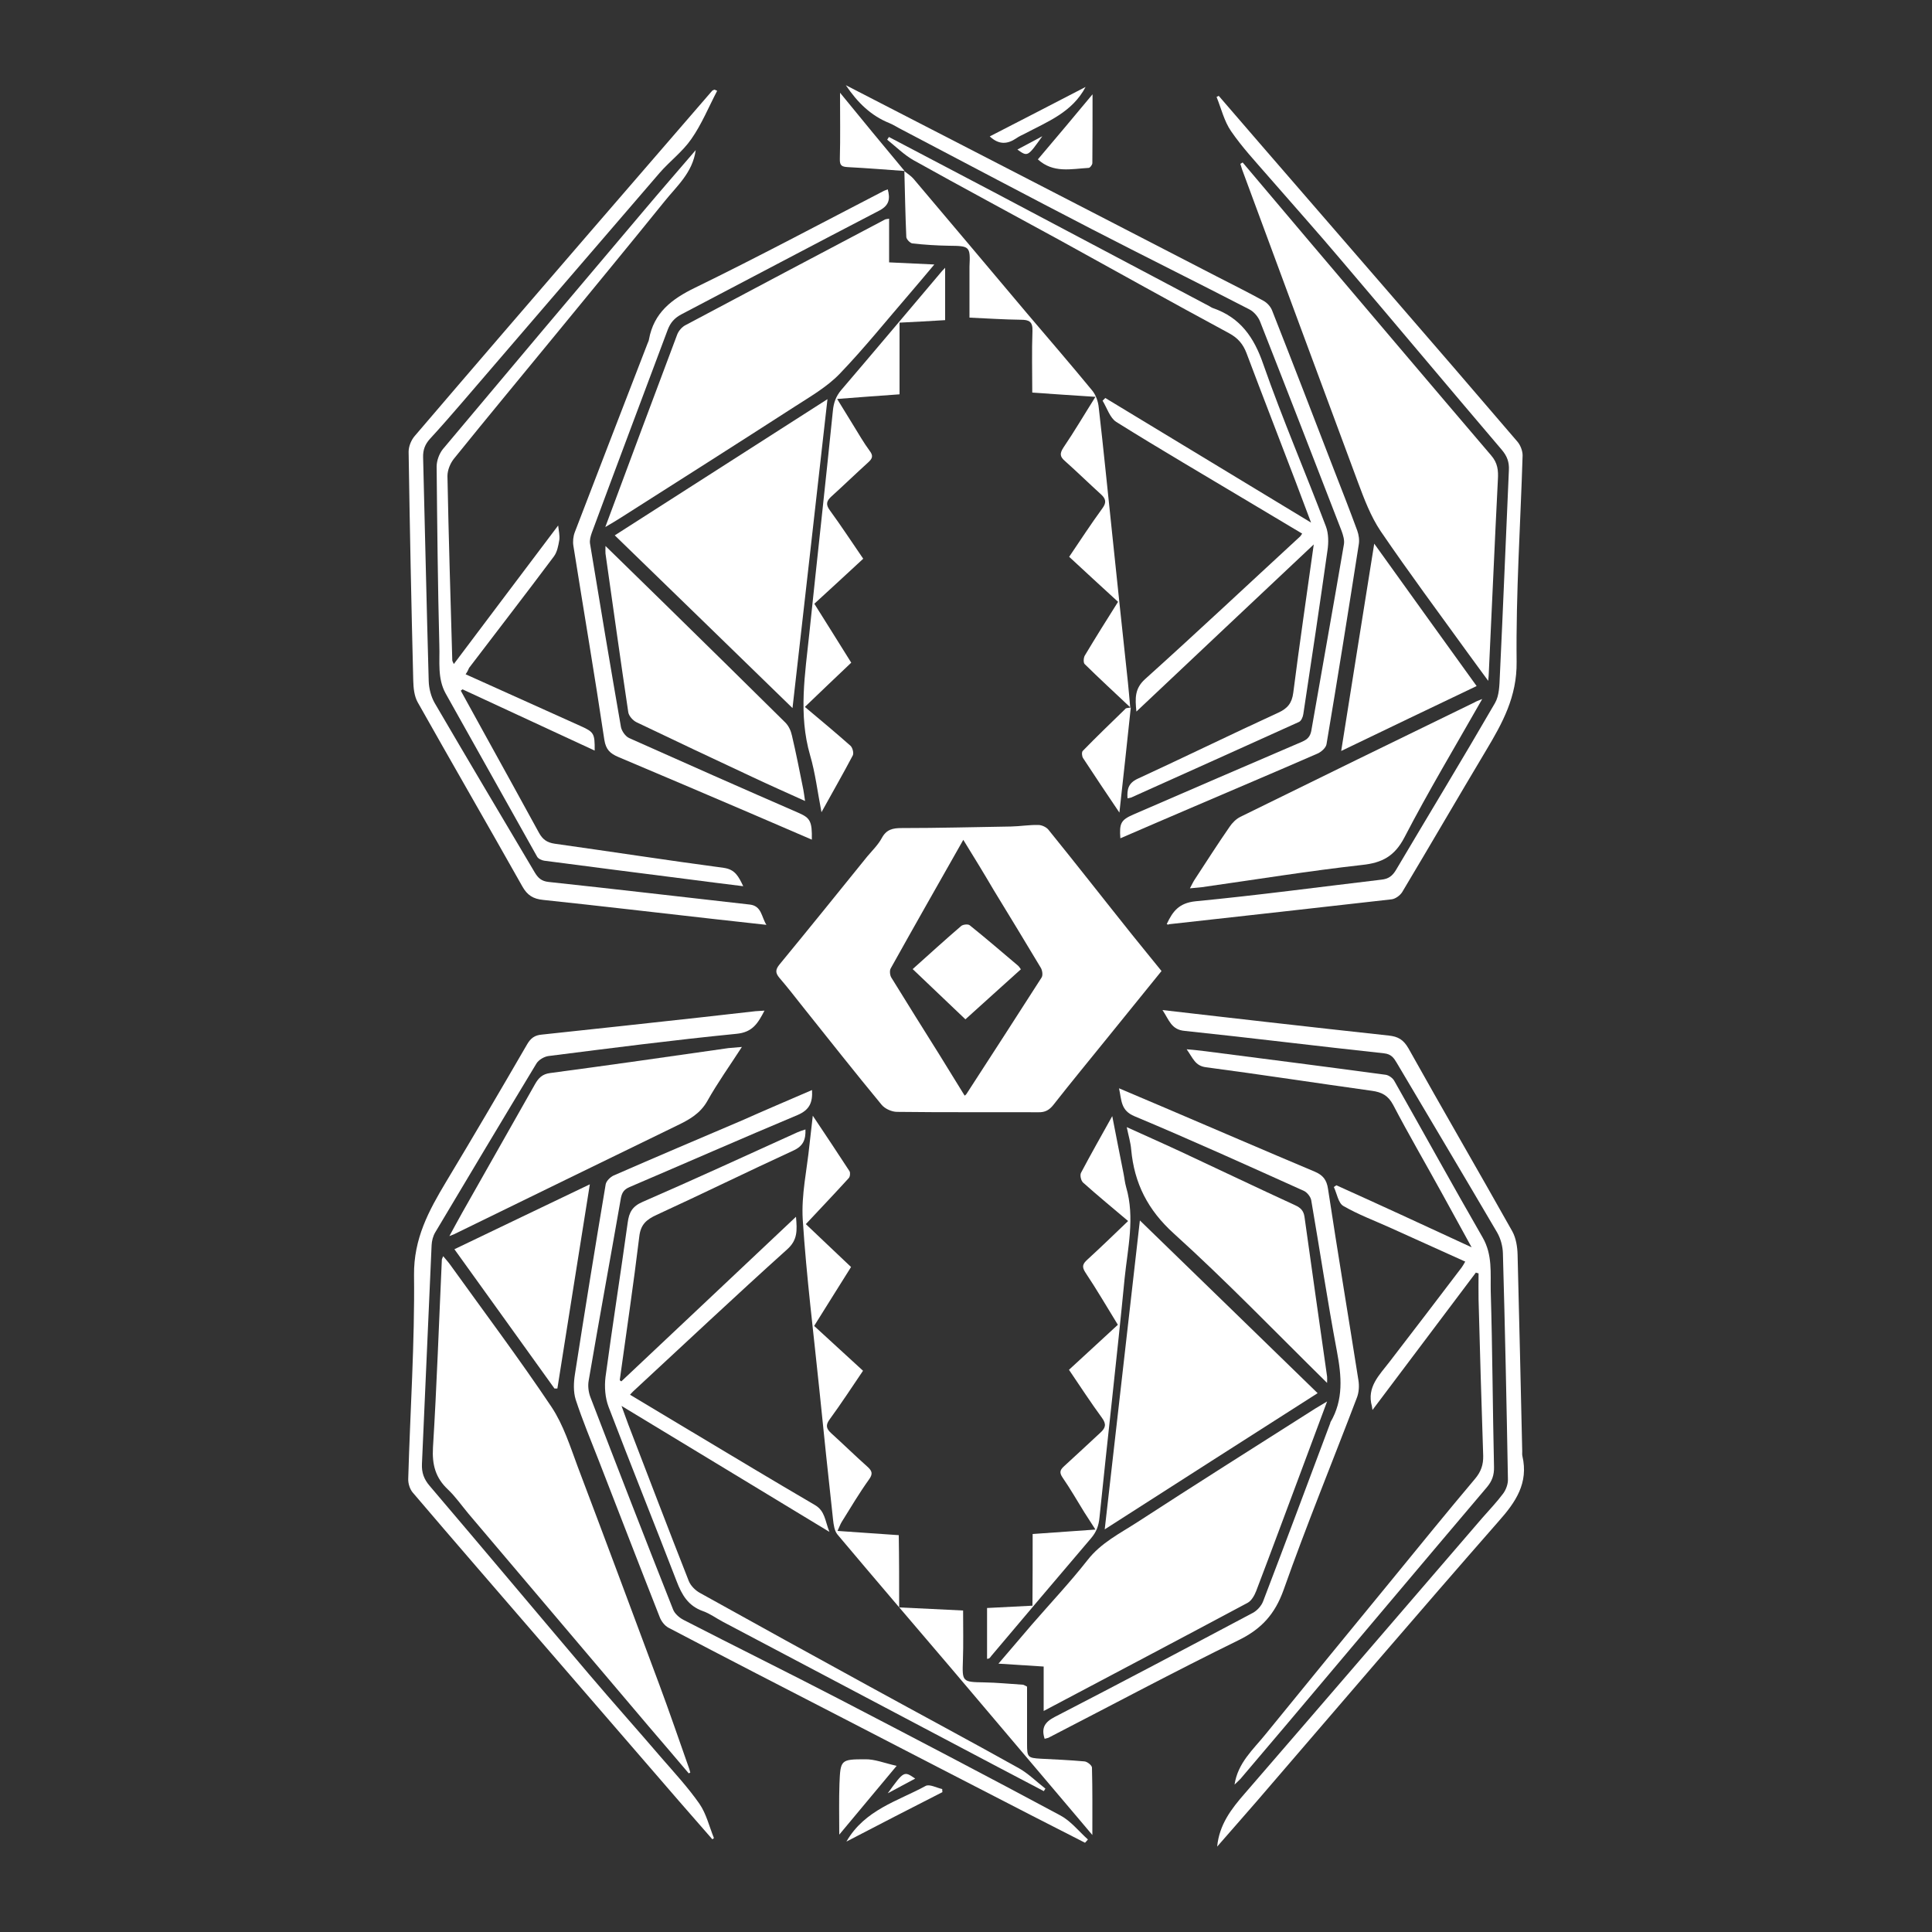 <?xml version="1.0" encoding="utf-8"?>
<!-- Generator: Adobe Illustrator 22.1.0, SVG Export Plug-In . SVG Version: 6.00 Build 0)  -->
<svg version="1.1" xmlns="http://www.w3.org/2000/svg" xmlns:xlink="http://www.w3.org/1999/xlink" x="0px" y="0px"
	 viewBox="0 0 1000 1000" style="enable-background:new 0 0 1000 1000;" xml:space="preserve">
<rect x="0" y="0" width="1000" height="1000" fill="#333333" stroke="none"/>
<style type="text/css">
	.st0{fill:#FFFFFF;}
	.st1{display:none;}
	.st2{display:inline;}
</style>
<g id="Layer_1">
	<path class="st0" d="M601.2,502.6c-9.5,11.7-18.8,23.2-28.1,34.7c-9.3,11.5-18.7,22.9-27.8,34.5c-2.2,2.8-4.4,4-7.9,3.9
		c-24.4-0.1-48.7,0.1-73.1-0.2c-2.7,0-6.3-1.6-8-3.7c-13.8-16.7-27.2-33.7-40.7-50.6c-4-5.1-8-10.2-12.2-15.1
		c-2.1-2.5-2.1-4.2,0-6.8c15.3-18.6,30.4-37.3,45.5-56c2.6-3.1,5.6-6,7.5-9.5c2.4-4.5,5.7-5.2,10.3-5.2c18.9,0,37.7-0.5,56.6-0.8
		c4.7-0.1,9.4-0.9,14.1-0.8c1.8,0,4.2,1.1,5.3,2.5c14.5,17.9,28.7,36.1,43.1,54.1C590.8,489.9,596,496.1,601.2,502.6z M498.6,434.7
		c-12.8,22.6-25.3,44.5-37.6,66.6c-0.6,1.1-0.4,3.4,0.3,4.6c8.2,13.3,16.5,26.6,24.8,39.8c4.4,7.1,8.8,14.2,13.2,21.4
		c0.4-0.3,0.7-0.5,0.9-0.8c13-20.1,26-40.1,38.9-60.3c0.8-1.2,0.4-3.8-0.4-5.1c-8-13.4-16.2-26.8-24.3-40.1
		C509.3,452.1,504.1,443.6,498.6,434.7z"/>
	<path class="st0" d="M356.5,917.9c-6.9-8.1-13.8-16.3-20.8-24.4c-31.1-36.7-62.2-73.4-93.3-110.1c-3.5-4.2-6.7-8.8-10.6-12.5
		c-6.4-6-8.2-12.8-7.7-21.6c2-32.4,3.1-64.8,4.6-97.3c0-0.3,0.2-0.6,0.7-1.8c1.4,1.7,2.6,3,3.6,4.4c17.6,24.5,35.7,48.6,52.5,73.7
		c6.1,9.2,9.6,20.3,13.5,30.8c14.2,37.5,28.2,75.1,42.2,112.7c5.4,14.5,10.4,29.2,15.6,43.9c0.2,0.6,0.3,1.2,0.5,1.8
		C357.1,917.5,356.8,917.7,356.5,917.9z"/>
	<path class="st0" d="M643.2,84.1c11.5,13.6,22.9,27.1,34.4,40.7c31.4,37,62.7,74,94.2,110.9c3.4,3.9,3.8,7.8,3.5,12.6
		c-1.7,33.3-3.1,66.7-4.7,100c0,0.9-0.1,1.7-0.3,4.1c-3.9-5.4-7.2-9.7-10.4-14.2c-15.2-21-30.7-41.9-45.3-63.3
		c-5.1-7.6-8.5-16.6-11.7-25.2c-20.1-54-40-108-60-162c-0.3-0.9-0.6-1.9-0.9-2.9C642.5,84.5,642.8,84.3,643.2,84.1z"/>
	<path class="st0" d="M540.2,885.6c0-8.1,0-15.2,0-23c-7.8-0.5-15.2-1-23.4-1.5c6-7,11.5-13.5,17.1-20c9.7-11.2,19.9-22,29-33.6
		c7-9,16.8-13.8,25.9-19.7c30-19.5,60.3-38.6,90.5-57.8c2.1-1.4,4.4-2.6,7.6-4.6c-4.7,12.7-9,24.2-13.3,35.7
		c-7.8,20.8-15.5,41.7-23.4,62.4c-0.9,2.3-2.4,5-4.4,6.1C611,848.2,576.1,866.6,540.2,885.6z"/>
	<path class="st0" d="M313.3,272.8c12.7-34.2,24.9-66.9,37.2-99.6c0.7-1.9,2.5-4,4.3-4.9c34.4-18.3,68.8-36.5,103.3-54.7
		c0.4-0.2,1-0.2,2.1-0.4c0,7.5,0,14.8,0,22.6c7.8,0.4,15.1,0.7,23.4,1.1c-4.6,5.4-8.5,10.2-12.6,14.9c-12.1,14-23.7,28.5-36.5,41.8
		c-6.5,6.7-15,11.6-22.9,16.7c-30.1,19.4-60.3,38.6-90.5,57.8C318.9,269.5,316.7,270.8,313.3,272.8z"/>
	<path class="st0" d="M571.8,791.6c6.1-53.7,12.1-106.2,18.2-159.9c31.1,30.2,61.4,59.6,92,89.4
		C645.3,744.5,609.1,767.7,571.8,791.6z"/>
	<path class="st0" d="M410.2,366.5c-31.1-30.3-61.3-59.6-92-89.4c36.6-23.4,72.8-46.6,110.1-70.5
		C422.3,260.1,416.3,312.6,410.2,366.5z"/>
	<path class="st0" d="M767.2,361.8c-14,24.6-27.9,47.8-40.3,71.7c-5.1,9.7-11.5,13.1-21.9,14.2c-27.7,3.1-55.3,7.6-82.9,11.5
		c-1.7,0.2-3.5,0.3-6.2,0.6c1.1-2.1,1.8-3.6,2.7-4.9c5.9-9,11.7-18.1,17.8-26.9c1.4-2.1,3.4-4.1,5.6-5.2
		c40.4-19.9,80.8-39.6,121.3-59.3C764.1,363,765,362.7,767.2,361.8z"/>
	<path class="st0" d="M384,541.9c-6.4,9.9-12.7,18.7-17.9,28c-3.7,6.5-9.3,9.6-15.5,12.6c-38.5,18.7-77,37.5-115.5,56.3
		c-0.5,0.2-1,0.4-2.5,1c2.5-4.6,4.6-8.5,6.8-12.4c12.5-22.1,25-44.2,37.5-66.2c1.8-3.2,3.8-5.3,7.9-5.8c30.8-4.1,61.5-8.5,92.2-12.9
		C378.9,542.3,380.8,542.2,384,541.9z"/>
	<path class="st0" d="M460.1,70.9c18.2,9.6,36.4,19.1,54.6,28.7c37.1,19.6,74.2,39.3,111.3,58.9c0.6,0.3,1.2,0.8,1.9,1
		c14.1,4.9,21.2,15.1,26,29.1c9.9,28.3,21.8,55.9,32.4,83.9c1.4,3.7,1.4,8.4,0.8,12.4c-4,28.2-8.2,56.5-12.5,84.7
		c-0.2,1.5-1.1,3.6-2.3,4.1c-28.9,13.1-57.9,26.1-86.8,39.1c-0.5,0.2-1,0.2-1.9,0.4c-0.3-4.5,0.3-7.8,5.2-10.1
		c24.3-11.2,48.4-23,72.8-34.2c4.8-2.2,7.1-4.9,7.8-10.4c3.2-25.1,6.9-50.2,10.6-76.7c-31,29.2-61,57.4-91.8,86.5
		c-0.7-7-0.9-11.9,4.5-16.8c27-24.3,53.4-49.1,80.1-73.7c0.4-0.3,0.6-0.8,1.2-1.6c-9.2-5.5-18.2-10.9-27.3-16.3
		c-23-13.8-46.2-27.3-68.9-41.5c-3.3-2.1-4.8-7.2-7.1-11c0.5-0.5,0.9-0.9,1.4-1.4c35.1,21.3,70.2,42.5,106.5,64.5
		c-3-7.9-5.5-14.7-8.1-21.5c-8.4-22.1-17-44.1-25.3-66.2c-1.8-4.7-4.4-7.8-9-10.3c-29.3-15.8-58.5-32.1-87.7-48.2
		c-25.2-13.8-50.6-27.4-75.7-41.4c-4.9-2.8-9.1-7-13.6-10.6C459.6,71.8,459.8,71.3,460.1,70.9z"/>
	<path class="st0" d="M321.6,715c29.9-28.2,59.8-56.3,90.4-85.2c0.6,7.1,0.9,12-4.6,16.9c-26.8,24.1-53.1,48.9-79.6,73.4
		c-0.5,0.4-0.9,1-1.7,1.8c10.9,6.5,21.4,12.9,32,19.2c21.2,12.7,42.3,25.4,63.7,37.9c5.3,3.1,5.2,8.2,7.5,13.9
		c-36.2-21.9-71.2-43.2-107.6-65.2c1.5,4,2.5,6.8,3.5,9.6c10.4,27,20.7,54.1,31.3,81c1,2.5,3.4,4.9,5.8,6.2
		c29.3,16.3,58.7,32.5,88.1,48.6c25.7,14.1,51.5,27.9,77.1,42.2c4.9,2.8,9.1,7,13.6,10.5c-0.3,0.4-0.6,0.9-0.8,1.3
		c-8-4.2-16-8.4-24-12.6c-47.4-25-94.8-50.1-142.2-75.1c-3.4-1.8-6.6-4.2-10.3-5.5c-7.6-2.7-10.9-8.4-13.6-15.5
		c-11.6-30.1-23.7-60.1-35.2-90.2c-1.8-4.7-2.2-10.4-1.6-15.4c3.6-26.7,7.8-53.3,11.5-80c0.7-5.3,2.4-8.4,7.7-10.7
		c26.9-11.7,53.4-23.9,80.1-36c1.3-0.6,2.6-1,4.2-1.5c0.2,5.3-1.2,8.6-6.2,10.9c-23.7,10.9-47.1,22.4-70.8,33.3
		c-5.2,2.4-8.3,4.9-9,11.2c-3,24.8-6.7,49.5-10.1,74.2C320.8,714.5,321.2,714.8,321.6,715z"/>
	<path class="st0" d="M686.9,715.8c-26.9-26.5-52.2-52.8-79.3-77.3c-13.5-12.2-20.5-26-22.1-43.5c-0.3-3.6-1.4-7.2-2.3-11.6
		c10.1,4.6,19.4,8.7,28.6,13c19.5,9.1,38.9,18.4,58.5,27.4c2.8,1.3,4.4,2.7,4.9,6c3.8,27.6,7.8,55.1,11.7,82.7
		C687,713.3,686.9,714,686.9,715.8z"/>
	<path class="st0" d="M416.7,414.6c-9.5-4.3-18.3-8.2-27-12.3c-20.1-9.4-40.3-18.9-60.3-28.5c-1.8-0.9-3.9-3.2-4.2-5.1
		c-4.1-27.4-7.9-54.8-11.8-82.2c-0.1-0.9,0-1.9,0-3.9c10.6,10.4,20.6,20.1,30.5,29.8c20.9,20.5,41.8,41,62.6,61.6
		c1.7,1.7,2.9,4.3,3.4,6.7c2.2,9.3,4,18.6,5.9,28C416.1,410.3,416.3,412,416.7,414.6z"/>
	<path class="st0" d="M465.4,832c11.8,0.6,22.3,1,33.1,1.6c0,8.8,0.2,17.4-0.1,25.9c-0.4,11-0.3,11.1,11,11.3
		c6.7,0.1,13.4,0.8,20,1.2c0.5,0,0.9,0.4,2.2,1c0,9.7,0,19.7,0,29.7c0,6.8,0.4,7.2,7,7.6c7.6,0.4,15.1,0.7,22.7,1.4
		c1.5,0.1,3.9,2.1,3.9,3.2c0.3,11.4,0.2,22.7,0.2,34.9c-2.3-2.7-4.4-5.2-6.5-7.7c-22.1-26.1-44.3-52.3-66.4-78.4
		c-19.7-23.1-39.4-46.1-59-69.4c-1.6-1.9-2-5-2.3-7.6c-2.5-22.5-4.8-44.9-7.1-67.4c-3-29.3-6.7-58.6-8.6-88
		c-0.8-12.9,2.2-25.9,3.5-38.9c0.5-4.5,1-8.9,1.7-14.9c6.9,10.3,13,19.5,19,28.7c0.5,0.8,0.3,2.9-0.4,3.6
		c-7.2,7.9-14.6,15.7-22.2,23.8c7,6.7,15.2,14.4,23.4,22.2c-6.5,10.3-12.7,20.3-19.1,30.5c8.4,7.7,16.7,15.3,25.3,23.2
		c-5.7,8.4-11.3,17-17.3,25.2c-2.2,3-1.7,4.8,0.8,7.1c6.3,5.7,12.3,11.6,18.6,17.2c2.6,2.3,3.2,3.8,0.9,6.9c-5,7-9.4,14.4-14,21.8
		c-0.8,1.3-1.3,2.8-2.2,4.7c10.6,0.7,20.7,1.4,31.7,2.2C465.4,807.1,465.4,819.2,465.4,832z"/>
	<path class="st0" d="M603.9,478.3c3.1-6.6,6.3-10.9,14.9-11.8c32.2-3.1,64.2-7.4,96.3-11.2c3.5-0.4,5.5-1.8,7.4-4.9
		c17.1-28.9,34.5-57.5,51.3-86.5c2.2-3.8,2.3-9.1,2.5-13.7c1.7-35.6,3.1-71.3,4.7-106.9c0.2-4.1-0.9-7.2-3.7-10.5
		c-27.7-32.5-55.1-65.3-82.8-97.8c-12.5-14.8-25.4-29.2-38.1-43.8c-6.6-7.6-13.5-15-19.2-23.3c-3.6-5.2-5.1-11.8-7.5-17.7
		c0.4-0.2,0.8-0.4,1.1-0.6c7.6,8.8,15.1,17.5,22.7,26.3c22,25.4,44,50.8,66,76.2c22.1,25.5,44.1,51,66,76.6c1.5,1.8,2.6,4.7,2.6,7
		c-1.1,35.7-3.5,71.3-3.1,106.9c0.2,18-7.3,31.6-15.8,45.8c-14.6,24.4-28.8,48.9-43.4,73.3c-1.1,1.8-3.6,3.6-5.6,3.8
		c-38.4,4.4-76.8,8.6-115.3,12.9C604.8,478.8,604.7,478.6,603.9,478.3z"/>
	<path class="st0" d="M368.7,952c-5.7-6.6-11.5-13.1-17.2-19.7c-24.1-27.8-48.1-55.7-72.2-83.5c-21.9-25.4-43.9-50.7-65.7-76.3
		c-1.5-1.8-2.4-4.7-2.3-7.1c1-35.1,3.4-70.3,3-105.4c-0.2-18.9,7.6-33.3,16.6-48.3c14.2-23.6,28.1-47.3,41.9-71.1
		c1.9-3.3,4-4.8,7.7-5.1c27.4-2.9,54.8-5.9,82.1-8.9c9.5-1,18.9-2.2,28.4-3.2c1.3-0.1,2.7-0.2,4.7-0.3c-3.4,6.5-6.1,11.2-14.5,12
		c-32.5,3.2-64.9,7.4-97.3,11.5c-2.2,0.3-5,1.9-6.2,3.8c-17.6,29.1-35.1,58.4-52.5,87.6c-1.1,1.9-1.7,4.3-1.8,6.5
		c-1.7,37.7-3.3,75.5-5,113.2c-0.2,4.5,1,7.9,4,11.4c27.6,32.4,54.9,65,82.4,97.4c12.4,14.6,25.2,28.9,37.7,43.5
		c6.7,7.7,13.7,15.3,19.5,23.6c3.6,5.2,5.1,11.8,7.5,17.7C369.4,951.6,369.1,951.8,368.7,952z"/>
	<path class="st0" d="M241,349c20.2,9.1,39.7,17.9,59.3,26.7c7.1,3.2,7.6,3.8,7.5,12.8c-22.9-10.6-45.7-21.2-68.4-31.7
		c-0.3,0.2-0.6,0.5-0.9,0.7c3.8,7,7.7,13.9,11.5,20.9c9.7,17.6,19.4,35.1,29,52.7c1.9,3.4,4.1,5,8.1,5.6
		c29.2,4.1,58.3,8.6,87.5,12.5c5.9,0.8,7.7,4.5,10.1,9.5c-10.5-1.3-20.2-2.5-30-3.8c-24.3-3.1-48.7-6.2-73-9.4
		c-1.3-0.2-3.1-1-3.7-2.1c-15.8-28.1-31.5-56.3-47.3-84.4c-4.4-7.9-3-16.6-3.3-24.9c-0.8-30.9-1.1-61.8-1.4-92.6c0-3,1.3-6.6,3.2-9
		c34.7-41.4,69.5-82.7,104.4-123.9c8.6-10.2,17.4-20.3,26.5-30.9c-1.6,11.7-9.8,18.6-16.2,26.6c-18.5,22.9-37.3,45.7-56,68.5
		c-17.7,21.6-35.5,43-53,64.7c-1.9,2.4-3.3,5.9-3.3,8.9c0.6,31.8,1.6,63.5,2.5,95.3c0,0.5,0.3,0.9,0.8,2c18.1-24.1,36-47.8,54-71.7
		c0.3,2.8,0.9,5.2,0.6,7.5c-0.5,2.9-1.1,6.2-2.8,8.5c-14.5,19.4-29.3,38.5-43.9,57.7C242.4,346.7,241.9,347.7,241,349z"/>
	<path class="st0" d="M761.7,645.6c-5.7-10.3-10.6-19.4-15.6-28.4c-8.3-15.1-17-30-25-45.3c-2.6-4.9-5.9-6.6-11-7.3
		c-28.7-4-57.2-8.4-85.9-12.2c-5.6-0.7-6.7-4.7-10-9.3c4,0.4,6.8,0.6,9.6,1c31.1,4,62.3,8,93.4,12.2c1.6,0.2,3.7,1.7,4.5,3.2
		c15.3,27,30.2,54.1,45.7,81c5.2,9,4,18.5,4.2,27.8c0.9,30.3,1,60.7,1.7,91c0.1,4.2-1,7.3-3.7,10.5c-34.6,40.8-69,81.7-103.5,122.6
		c-8,9.4-16,18.9-24,28.3c-0.9,1-1.9,1.8-3.1,3c1.7-11.3,9.7-18.2,16-26c21.7-26.7,43.5-53.3,65.4-80c14.3-17.5,28.5-35,43.1-52.3
		c3.1-3.7,4.3-7.3,4.2-11.9c-0.9-27-1.7-54-2.4-80.9c-0.1-4.5,0-9,0-13.5c-0.5-0.1-1-0.3-1.4-0.4c-17.7,23.5-35.4,47-53.5,71.1
		c-0.2-1.1-0.2-1.5-0.3-1.9c-2.8-10,3.9-16.2,9.1-23c12.5-16.2,24.9-32.5,37.3-48.8c0.6-0.8,1.1-1.7,1.9-3.1
		c-13.2-6-26.2-11.8-39.2-17.7c-8-3.6-16.3-6.7-23.9-11.1c-2.6-1.5-3.3-6.4-4.9-9.8c0.4-0.3,0.9-0.6,1.3-0.9
		C714.6,623.8,737.5,634.4,761.7,645.6z"/>
	<path class="st0" d="M371.2,47c-4.4,8.4-8,17.3-13.4,25c-4.5,6.5-11.2,11.5-16.4,17.5c-34.1,39.5-68.1,79.2-102.1,118.7
		c-5.5,6.4-11.1,12.8-16.8,19c-2.5,2.8-3.6,5.6-3.5,9.5c1,38.6,1.8,77.2,2.9,115.8c0.1,3.8,1.2,8.1,3.1,11.4
		c17.1,29.3,34.5,58.5,51.8,87.7c1.7,2.8,3.4,4.5,7.2,4.9c34.7,3.7,69.4,7.8,104.1,11.7c6.2,0.7,6,6.5,8.6,10.5c-9-1-18.1-2-27.1-3
		c-29.5-3.3-58.9-6.8-88.4-9.9c-5.2-0.5-8.3-2.4-10.9-7.1c-17.9-31.8-36.2-63.4-54.1-95.2c-1.8-3.2-2.2-7.4-2.3-11.1
		c-1-39.5-1.8-79.1-2.4-118.6c0-2.8,1.4-6.2,3.3-8.3c29.9-35,60-69.9,90.1-104.8c21.2-24.6,42.5-49.1,63.7-73.7
		c0.3-0.3,0.8-0.4,1.2-0.6C370.2,46.5,370.7,46.8,371.2,47z"/>
	<path class="st0" d="M601.7,522.8c19.3,2.2,37.1,4.3,55,6.3c20.7,2.3,41.4,4.7,62.1,6.9c4.8,0.5,7.6,2.1,10.2,6.6
		c17.7,31.7,36,63.1,53.8,94.8c1.9,3.5,2.6,8,2.7,12c0.9,33.9,1.6,67.8,2.4,101.7c0,0.9-0.1,1.8,0.1,2.6
		c3.2,13.9-3.4,23.7-12.3,33.7c-42,47.9-83.4,96.4-125,144.7c-6.8,7.9-13.7,15.6-20.7,23.7c1.1-11.4,7.3-19.5,14.3-27.5
		c41.1-47.5,82-95.1,123-142.7c3.6-4.1,7.4-8.1,10.7-12.5c1.5-2,2.6-5,2.5-7.5c-0.7-39-1.5-77.9-2.6-116.9c-0.1-3.7-1.2-7.7-3-10.8
		c-17.2-29.3-34.6-58.5-51.9-87.7c-1.5-2.5-2.8-4.6-6.6-5c-34.4-3.7-68.7-8-103.1-11.6C606.2,533,605.2,528,601.7,522.8z"/>
	<path class="st0" d="M437.8,44.1c21.6,11.1,42.2,21.7,62.9,32.4c43,22.2,86,44.3,128.9,66.5c8.2,4.2,16.4,8.3,24.4,12.7
		c1.8,1,3.6,2.9,4.4,4.9c10.8,27.4,21.4,54.9,32,82.4c4.1,10.5,8.2,21,12.1,31.6c0.8,2.2,1.2,4.9,0.8,7.2
		c-5.4,34.5-10.9,69-16.7,103.4c-0.3,1.9-2.9,4.2-5,5c-21.8,9.5-43.8,18.8-65.7,28.2c-12,5.1-23.9,10.3-36,15.5
		c-0.6-7.8,0.3-9.5,6.7-12.3c29.1-12.6,58.2-25.2,87.4-37.7c2.7-1.2,4.1-2.6,4.7-5.5c5.6-32.2,11.4-64.4,16.9-96.6
		c0.4-2.2-0.4-4.8-1.2-7c-14-36.2-28-72.3-42.2-108.4c-1-2.5-3.2-5.1-5.6-6.3c-27.1-14-54.4-27.5-81.5-41.5
		c-32.9-17-65.5-34.3-98.3-51.5c-2.2-1.1-4.3-2.5-6.5-3.4C450.9,59.9,444,53.3,437.8,44.1z"/>
	<path class="st0" d="M420.3,564.2c0.4,6.6-1.4,10.3-7.4,12.9c-29.1,12.2-58,24.9-87,37.3c-2.8,1.2-3.9,2.7-4.5,5.6
		c-5.5,31.5-11.3,63-16.7,94.6c-0.5,2.8-0.1,6,0.9,8.6c14.1,36.7,28.3,73.3,42.8,109.9c0.8,2.1,3.2,4.2,5.3,5.3
		c26.8,13.8,53.8,27.1,80.6,41c38.3,19.9,76.6,39.9,114.6,60.3c5.4,2.9,9.5,8.2,14.2,12.4c-0.5,0.6-1,1.2-1.5,1.7
		c-9.3-4.8-18.7-9.5-28-14.3c-32.3-16.6-64.6-33.3-96.9-50c-30.3-15.6-60.6-31.2-90.7-47c-1.9-1-3.7-3.3-4.5-5.4
		c-10.6-26.9-21-53.9-31.5-80.9c-4.1-10.5-8.5-21-12-31.7c-1.3-4.1-1.1-9-0.4-13.3c5.1-32.8,10.4-65.5,15.9-98.2
		c0.3-1.7,2.4-3.8,4.2-4.6c22-9.6,44.1-19,66.2-28.4C395.8,574.7,407.8,569.6,420.3,564.2z"/>
	<path class="st0" d="M540.7,900c-1.8-5.6,0-8.6,5.2-11.3c34.3-17.7,68.5-35.8,102.6-53.9c2.2-1.2,4.4-3.6,5.3-6
		c11.7-30.6,23.2-61.4,34.7-92.1c0.1-0.2,0.1-0.4,0.1-0.5c6.9-11.7,5.8-23.9,3.4-36.7c-4.9-26-8.8-52.1-13.3-78.2
		c-0.3-1.8-2.1-4.1-3.8-4.9c-29.1-13.1-58.2-26.3-87.6-38.6c-7.3-3-6.7-8.2-8.1-14.5c8.4,3.6,16.1,6.8,23.8,10.1
		c25.8,11,51.5,22.1,77.4,33c4.3,1.8,6.3,4.2,7,9.1c5,32.9,10.5,65.8,15.7,98.8c0.5,3,0.3,6.4-0.8,9.2c-12.6,33.1-26.1,66-37.9,99.4
		c-4.5,12.6-11.5,20.3-23.4,26.1c-33.1,16.2-65.6,33.6-98.4,50.5C542,899.7,541.3,899.8,540.7,900z"/>
	<path class="st0" d="M459.5,98c1.3,4.9,0.8,8.2-4.2,10.9c-34.3,17.8-68.4,35.9-102.6,53.8c-3.6,1.9-5.7,4.3-7.1,8
		c-13.1,35-26.3,70-39.3,105.1c-0.6,1.7-1.2,3.8-0.9,5.6c5.2,31.7,10.5,63.3,16,94.9c0.4,2.1,2.3,4.8,4.2,5.7
		c29.3,13.1,58.7,26.1,88.1,38.9c5.6,2.5,6.7,4.3,6.5,13.7c-11-4.7-21.7-9.4-32.5-14c-22.5-9.6-45.1-19.3-67.7-28.8
		c-4.2-1.8-6.4-3.8-7.2-8.9c-5-33.5-10.7-66.9-16-100.3c-0.4-2.3-0.1-5,0.7-7.1c12.5-32.6,25.1-65.2,37.7-97.8
		c0.3-0.7,0.6-1.3,0.7-2c2.5-13.8,11.7-20.9,23.9-26.8c32.8-16,65-33.2,97.5-50C458,98.5,458.6,98.4,459.5,98z"/>
	<path class="st0" d="M468.1,88.6c1.6,1.3,3.4,2.4,4.7,3.9c19.6,23.2,39.2,46.4,58.7,69.6c11.3,13.3,22.7,26.5,33.8,40
		c1.9,2.3,3.1,5.7,3.4,8.8c2.5,21.6,4.6,43.2,6.9,64.8c2.7,25.8,5.4,51.6,8.2,77.4c0.4,3.8,0.7,7.6,1.2,13
		c-8.7-8.2-16.3-15.2-23.6-22.4c-0.7-0.7-0.6-3.2,0.1-4.4c5.5-9.2,11.2-18.3,17.2-27.8c-8.4-7.7-16.8-15.4-25.3-23.3
		c5.8-8.6,11.3-17,17.2-25.1c2.2-3,1.8-4.9-0.7-7.2c-6.3-5.7-12.3-11.6-18.6-17.2c-2.7-2.3-2.9-3.9-0.9-7
		c5.7-8.4,10.8-17.1,16.6-26.3c-11.1-0.7-21.2-1.4-32.7-2.2c0-10.9-0.3-21.3,0.1-31.8c0.2-4.9-1.7-5.9-6-5.9
		c-8.8-0.1-17.5-0.7-26.6-1.1c0-8.9,0-17.4,0-25.9c0-0.2,0-0.4,0-0.5c0.5-10.5,0.1-10.7-10.5-10.8c-6.3-0.1-12.7-0.5-19-1.2
		c-1.2-0.1-3.2-2.2-3.2-3.4C468.6,111.4,468.4,99.9,468.1,88.6L468.1,88.6z"/>
	<path class="st0" d="M489.2,138.6c0,9.5,0,18.2,0,27.1c-8,0.5-15.5,0.9-23.6,1.3c0,12.5,0,24.4,0,37.1c-10.9,0.8-21.1,1.5-32.3,2.4
		c3,4.9,5.7,9.2,8.3,13.5c2.8,4.5,5.4,9.1,8.5,13.3c2.1,2.7,1.4,4.1-0.8,6.1c-6.4,5.8-12.6,11.8-19,17.6c-2.5,2.3-3,4.1-0.8,7.1
		c5.9,8.1,11.4,16.5,17.3,25.1c-8.4,7.8-16.8,15.5-25.3,23.3c6.4,10.1,12.5,20,19.1,30.5c-7.9,7.5-15.8,15-24,22.9
		c8,6.7,15.9,13.3,23.6,20.1c1.1,1,1.8,3.8,1.2,5c-5,9.5-10.3,18.7-16.2,29.4c-2.1-10.8-3.2-20.3-5.9-29.5c-6.1-21.1-2.6-42-0.4-63
		c4-38.4,8.3-76.8,12.2-115.3c0.4-4.2,1.6-7.5,4.3-10.7c17.1-20,34-40.1,51-60.2C487.1,140.8,487.9,139.9,489.2,138.6z"/>
	<path class="st0" d="M534.5,794c11.1-0.8,21.3-1.5,32.5-2.3c-2.2-3.4-4-6.2-5.8-9c-3.7-6-7.2-12.1-11.2-17.9c-2-2.9-1.1-4.2,1-6.1
		c6.3-5.7,12.4-11.5,18.6-17.2c2.6-2.4,3.2-4.3,0.8-7.6c-5.8-7.9-11.2-16.2-17.1-24.9c8.3-7.7,16.7-15.3,25.3-23.3
		c-5.6-9.1-10.9-18.2-16.7-26.9c-2.2-3.3-1.4-4.7,1-6.9c7-6.4,13.8-13,21-19.9c-7.9-6.7-15.7-13.1-23.3-19.9c-1.1-1-1.7-3.8-1.1-5
		c5-9.5,10.3-18.8,16.2-29.4c2.1,10.7,3.9,20.1,5.8,29.5c0.5,2.4,0.7,4.9,1.4,7.3c4.6,15.8,0.8,31.5-0.8,47.2
		c-4,41.3-8.8,82.5-13,123.7c-0.4,4.3-1.6,7.5-4.3,10.7c-17.3,20.3-34.5,40.6-51.7,61c-0.5,0.6-0.8,1.5-2.2,1.5c0-8.7,0-17.3,0-26.3
		c7.9-0.4,15.4-0.8,23.5-1.2C534.5,818.7,534.5,806.8,534.5,794z"/>
	<path class="st0" d="M694.2,388.7c5.7-36.1,11.3-70.9,17.1-107.3c18.1,25.2,35.3,49.2,53,73.7C741,366.2,718.1,377.2,694.2,388.7z"
		/>
	<path class="st0" d="M287,718.7c-17.1-23.9-34.3-47.7-51.8-72.1c23.2-11.1,46-22.1,70.1-33.6c-5.7,35.9-11.3,70.8-16.8,105.7
		C287.9,718.7,287.5,718.7,287,718.7z"/>
	<path class="st0" d="M585.3,366.2c-1.9,18-3.8,35.5-5.9,54.4c-6.9-10.2-12.9-19.2-18.8-28.2c-0.6-0.9-0.8-3-0.2-3.7
		c7.2-7.4,14.7-14.6,22.1-21.8C582.8,366.4,583.7,366.5,585.3,366.2z"/>
	<path class="st0" d="M468.2,88.5c-9.8-0.7-19.6-1.5-29.4-2c-3-0.2-4.2-0.7-4.1-4.2c0.3-11,0.1-22,0.1-34.3
		C446.2,62,457.2,75.3,468.2,88.5L468.2,88.5z"/>
	<path class="st0" d="M565.5,48.8c0,12.5,0,24.1-0.1,35.6c0,0.9-1.2,2.5-1.9,2.5c-9,0.5-18.3,2.9-26.3-4.4
		C546.5,71.5,555.9,60.4,565.5,48.8z"/>
	<path class="st0" d="M464.1,914c-10.5,12.6-19.7,23.6-29.7,35.6c0-9.6-0.2-17.9,0.1-26.2c0.5-12.5,0.6-12.8,13.3-12.8
		C452.8,910.5,457.8,912.6,464.1,914z"/>
	<path class="st0" d="M438.1,953.2c9.5-16.5,26.5-20.9,41-28.8c2-1.1,5.7,1,8.6,1.6c0,0.5,0,1,0.1,1.6
		C471.3,936,455,944.4,438.1,953.2z"/>
	<path class="st0" d="M561.9,45c-6.9,13.1-19.6,17.9-31.3,24.1c-1.6,0.8-3.2,1.5-4.6,2.5c-4.6,3.1-9,3.4-13.7-1
		C528.8,62.1,545.2,53.7,561.9,45z"/>
	<path class="st0" d="M459.5,928.2c8.4-11.6,8.4-11.6,14.2-7.6C469.1,923.1,464.7,925.4,459.5,928.2z"/>
	<path class="st0" d="M539.5,70.5c-7.6,10.7-7.6,10.7-12.9,6.9C531.1,75,535.3,72.8,539.5,70.5z"/>
	<path class="st0" d="M472.4,501.6c8.6-7.7,16.7-15.1,25.1-22.3c0.9-0.8,3.5-1.1,4.4-0.4c8.5,6.8,16.7,13.9,25,20.9
		c0.5,0.4,0.9,1.1,1.5,1.9c-9.5,8.6-18.9,17-28.7,25.9C490.8,519.1,481.8,510.5,472.4,501.6z"/>
</g>
<g id="Layer_3" class="st1">
	<g class="st2">
		<path class="st0" d="M345,742.5c10.1-7.1,20.2-14.2,30.3-21.3c8.9-6.3,17.8-12.5,26.7-18.8c0.8-0.6,1.8-1.2,2.1-2
			c4.3-9.9,8.5-19.8,12.7-29.7c-0.3-0.3-0.7-0.5-1-0.8c-6.1,3.6-12.2,7.1-18.2,10.9c-16.9,10.6-33.6,21.4-50.6,31.8
			c-4.1,2.5-5.2,5-3.4,9.3c1.1,2.7,1.6,5.8,2.4,9.1c-7.2,0.4-13.9,1-20.7,1.1c-4.4,0-8.3-0.1-8.1,7.4c-1.9-2.7-2.8-3.9-3.9-5.5
			c8.6-5.3,16.7-10.6,25.1-15.5c3.3-1.9,3.9-3.9,2.8-7.4c-1.9-6.1-3.1-12.3-5.1-18.4c-0.9-2.7-0.4-4.3,1.6-6.1
			c10.9-10.1,21.8-20.3,32.7-30.5c4.1,4.3,8.1,8.6,12.6,13.4c-5.7,4.5-11.3,8.9-18.1,14.2c1.2-5.1,2-8.8,2.9-12.5
			c-0.4-0.3-0.7-0.5-1.1-0.8c-4.1,4.7-8.2,9.5-12.9,15c5.5,1.6,9.7,3,14.1,4c1,0.2,2.6-0.5,3.5-1.2c8.6-6.6,17.2-13.3,25.9-20.1
			c-2.4-4.3-4.4-8.6-7-12.4c-1.7-2.6-1.3-4.2,0.9-5.9c2.6-2.1,5.2-4.1,8.3-6.5c6.3,7.5,12.6,15,19.4,23c3.6-9.5,7.2-18.2,10.2-27.1
			c0.4-1.2-1.1-3.3-2-4.7c-1.6-2.4-3.6-4.6-6-7.7c6.5,0.6,12,1.1,18.3,1.7c-11.8,30-23.3,59.4-35.1,89.4c28.7,0,56.6,0,85.2,0
			c0,6.7,0.8,14-0.2,21c-1.5,9.9,4.3,14.9,11,19.9c0.1,0.1,0.3,0.1,0.9,0.3c1.7-1.4,3.4-3.2,5.5-4.4c6.4-3.5,7.4-9.1,6.8-15.7
			c-0.6-7-0.7-14-1-21.9c29.4-0.6,58.4-1.1,88.9-1.7c-13.9-31.3-27.1-61.2-40.3-90.9c20-1.5,38.2,5.6,58.4,9.8
			c-11.1,11.6-21.4,22.4-31.8,33.3c3.8,7.4,7.6,14.8,11.9,23.1c11.7-12.8,23.2-25.3,35-38.1c0.8,1.7,1.4,2.9,2.3,4.6
			c1.6-1.5,2.9-3,4.5-4.2c1.1-0.8,2.7-1.9,3.9-1.7c9.2,1.4,18.3,3,28.3,4.7c-2.5,5.8-4.7,10.7-6.8,15.5c1.6,1.2,3.5,1.9,4.2,3.2
			c5,9.7,9.8,19.4,14.8,29.7c-4.4,2.9-8.6,5.9-13.1,8.4c-3.1,1.7-3.3,3.4-2,6.4c2.2,5.4,4,11,6.2,17.4c-8.2-0.8-15.7-1.2-23.1-2.5
			c-4.9-0.9-6.6,0.5-8.9,5c-6.6,12.7-8.3,24.9-0.9,37.8c2,3.6,2.8,7.9,4.4,12.5c10.9-1.9,21.6-3.7,33-5.6c-2.1-6.5-4-12.4-6-18.7
			c-3.4,1.6-6.2,3-10.4,5c3.3,2.3,6,4.1,8.7,6c-0.4,0.7-0.8,1.3-1.2,2c-5.5-0.3-11.1-0.4-16.6-0.9c-1-0.1-2.7-1.8-2.8-2.9
			c-0.7-8.6-1.2-17.3-1.7-25.9c0-0.4,0.4-0.9,0.6-1.4c13.8,2.5,27.6,4.9,41.3,7.3c2.9,0.5,4.2,1.6,4.1,4.9c-0.2,14.5,0,29,0,43.5
			c0,4.3-0.7,8-3.9,11.5c-7,7.7-13.4,15.8-20.2,23.9c3.9,4.7,7.9,9,11.3,13.8c1.1,1.5,1.7,4.6,0.9,6.1c-5,10-10.6,19.8-15.6,29.8
			c-1.8,3.5-4.6,4.4-7.9,4.9c-11.5,1.7-23.1,3.3-34.6,5.1c-2.5,0.4-4.9,1.5-8.1,2.5c2.1,1.8,3.3,3.3,4.8,4.1c6,3.3,6.7,8.1,5.2,14.3
			c-1.9,7.6-2.7,15.4-4.3,23.1c-0.4,1.8-1.5,4.1-2.9,4.9c-6,3.3-12.3,6.1-19.1,9.3c-4.6-7.8-9.1-15.5-13.6-23.3
			c0.3-0.3,0.6-0.7,0.9-1c4.6,3.1,9.1,6.1,14.1,9.5c3.1-5.8,6-11.4,9.3-17.7c-8.6-1.1-16.4-2.1-24.3-3.1c-0.5-0.1-1,0-1.5-0.1
			c-12.7-1.5-12.5-1.5-18,10.2c-1.3,2.7-3.9,5.5-6.6,6.7c-11.1,5.1-22.5,9.7-33.8,14.2c-1.2,0.5-3.5-0.3-4.5-1.3
			c-9.1-8.4-18.2-16.9-27-25.6c-2.6-2.6-4.7-2.7-7.8-0.9c-10.1,5.9-20.5,11.3-30.7,17.2c-3.6,2.1-6.3,2.4-9.9-0.1
			c-9.9-6.6-20-12.9-30.2-19c-2.1-1.3-5-1.7-7.6-1.8c-15.2-1-30.3-1.9-46-2.9c-4.4-13.1-9.6-26-13.1-39.4
			c-2.2-8.5-6.6-12.5-14.8-14.1c-6.8-1.4-13.3-4.2-20.4-6.5c-3.1,5.7-5.9,11.1-9.2,17.3c7-0.7,13.4-1.3,21-2
			c-6.5,5.7-12.1,10.7-17.8,15.5c-0.6,0.5-1.9,0.6-2.7,0.3c-8.8-3.7-17.5-7.5-26.6-11.4c3.6-12.4,7.1-24.4,10.6-36.4
			c0.1-0.5,0.5-0.9,0.6-1.4c0.5-10.7,7.4-13.2,16.6-13.7c5.9-0.3,11.8-1.9,18.3-3c-6.5-10.6-12.2-21-19.2-30.6
			c-5.4-7.3-6.1-13.7-2.5-21.9c4.1-9.5,6.9-19.5,10.5-29.9c7.8,11.7,15.2,22.8,22.6,34c9.3,14.1,18.4,28.4,27.9,42.4
			c1.3,1.9,3.9,3.5,6.2,3.9c8.1,1.6,16.4,2.6,25.2,3.9c0.3-3.1,0.6-6.1,0.9-9.5c-5.3-0.9-10.2-1.8-16.6-2.9
			c11-7.7,21.1-14.7,31.5-22c-4.8-6.4-9.5-12.7-14.4-19.2c-8.9,6.4-17.3,12.5-26.3,18.9C364.4,773.8,354.9,758.5,345,742.5z
			 M546,729.6c-15.4,13-29.9,25.3-44.4,37.6c-14.3-12.8-28.5-25.4-42.8-38.2c0,20.2,0,39.7,0,59.9c-10.2,0-20.7,0-31.7,0
			c1.3,2.8,2.3,4.9,3.3,7c12.7,28.1,25.3,56.1,38.1,84.1c0.6,1.3,2.7,2.7,4,2.7c19.1-0.3,38.2-0.8,57.3-1.1c3,0,4.5-1,5.7-3.6
			c14.3-29.5,28.8-59,43.2-88.6c0.2-0.3,0-0.9-0.1-2c-11.3,0-22.4,0-34.1,0C544.9,768.2,545.4,749.5,546,729.6z M594.7,783.3
			c3.7-5.6,7.1-10.6,10.9-16.3c4.1,12.9,8.1,25,12.2,37.9c9-3,17.6-5.9,26.5-8.9c-5-13.1-9.7-25.7-14.4-38.3
			c-0.5-1.4-0.9-3.3-0.3-4.5c11.5-25.2,23.2-50.3,34.7-75.4c0.6-1.2,0.8-2.6,1.6-5.1c-8.9,1.1-16.7,2.1-24.4,3.1
			c-1.6-5.7-3.1-11-4.6-16c-3.7,3.8-7.3,7.4-10.5,10.8c3.5,1.7,7.5,3.5,11.7,5.5c-8.1,18.4-15.9,36.5-24,54.4
			c-5.6,12.5-10.8,25.1-19.7,35.8c-3,3.6-5.4,7.8-8.1,11.8C589.2,780,591.8,781.5,594.7,783.3z M606.5,641.3
			c-12.2-2.2-22.7-4.1-34.2-6.1c3.7,7.9,7,14.9,10.2,21.8c1.4,2.9,3.2,4.4,6.1,1.6C594.2,653.1,599.8,647.7,606.5,641.3z"/>
		<path class="st0" d="M314,295.5c4.7-3,8.9-6,13.4-8.5c2.6-1.5,3-3,1.9-5.7c-2.2-5.6-4.1-11.3-6.5-17.9c8.3,0.9,15.7,1.4,23,2.5
			c4.9,0.7,6.8-0.6,9.2-5.3c6.7-12.7,7.7-24.7,0.7-37.4c-2-3.6-2.8-7.9-4.4-12.5c-10.8,1.8-21.6,3.7-32.9,5.6c2.1,6.5,4,12.4,6,18.7
			c3.5-1.7,6.4-3.1,10.7-5.1c-3.3-2.4-5.9-4.3-8.4-6.2c0.2-0.3,0.5-0.6,0.7-0.8c5.5,0,11.1-0.1,16.6,0.1c1,0,2.6,1.5,2.6,2.4
			c0.8,9.1,1.3,18.2,1.9,27.9c-12.1-2.2-23.5-4.2-35-6.3c-3.4-0.6-8-0.4-9.9-2.5c-1.8-2-1.1-6.5-1.1-9.9c-0.1-13.4-0.3-26.7,0-40.1
			c0.1-2.6,1.4-5.5,3.1-7.5c6.6-8.4,13.6-16.5,20.7-25c-4-4.8-8-9.2-11.5-14c-1-1.4-1.5-4.3-0.8-5.7c5.4-10.6,11.1-21.1,16.9-31.4
			c0.8-1.4,2.9-2.5,4.6-2.8c13-2.2,26-4.2,38.9-6.3c1.7-0.3,3.4-1.1,5.8-2c-3.1-2.7-5.8-4.6-7.8-7.1c-1.4-1.7-2.9-4.3-2.6-6.2
			c1.3-9.6,3.2-19.1,5-28.6c0.3-1.5,1.2-3.5,2.4-4.2c6.3-3.4,12.8-6.3,19.6-9.6c4.7,8.1,9.2,15.8,13.7,23.5
			c-0.3,0.3-0.6,0.5-0.9,0.8c-4.5-3-9-6-14.1-9.4c-3,5.7-6,11.2-9.4,17.5c6.1,0.9,11.7,1.8,17.4,2.5c5.8,0.8,11.6,1.5,17.4,1.9
			c1.5,0.1,3.4-1.1,4.4-2.3c1.3-1.6,2.3-3.8,2.8-5.8c1.8-7.1,7.2-10,13.3-12.4c9.5-3.7,18.9-7.8,28.5-11.4c1.4-0.5,3.9,0,5,1
			c9.2,8.4,18.1,17,27.1,25.5c1.1,1,2.2,2,3.6,3.2c11.5-6.3,23-12.5,34.3-19c3.9-2.3,6.8-2.7,10.8,0.1c8.8,6.1,17.9,11.7,27.2,17.1
			c3.3,1.9,7.4,3,11.2,3.4c13.8,1.3,27.6,2.2,41.4,2.9c3.1,0.2,3.9,1.4,4.7,3.9c4.6,14,9.5,27.9,14.1,41.9c1,3.1,2.5,4.7,5.6,5.6
			c9,2.6,17.9,5.6,27.4,8.6c3-5.6,6-11.2,9.2-17.2c-6.9,0.6-13.3,1.2-20.9,1.9c6.4-5.7,12-10.6,17.6-15.4c0.7-0.6,2.3-0.6,3.2-0.2
			c8.6,3.6,17.2,7.3,26.3,11.2c-3.7,12.5-7.4,24.8-11,37.1c-0.1,0.3-0.3,0.6-0.3,1c-0.5,10.5-7.5,12.8-16.4,13.4
			c-5.9,0.4-11.8,1.8-18.5,2.9c3.8,6.2,7.3,11.8,10.8,17.4c4.2,6.8,8.6,13.6,12.6,20.5c1,1.7,1.4,4.5,0.8,6.3
			c-3.4,10.9-7.1,21.6-10.9,32.4c-1.4,3.9-3,7.6,2.1,11.2c-7.7,4.7-14.6,8.9-21.5,13.3c-9.4,6-8.6,3.4-5.6,14.4
			c1,3.7,1.6,7.6,3.1,11.1c2.1,4.9,0.4,7.9-3.2,11.1c-10.2,9.2-20.2,18.6-30.4,28.1c-4.1-4.3-8.1-8.5-12.6-13.3
			c5.7-4.5,11.2-8.8,18.1-14.2c-1.2,5.2-2,8.9-2.9,12.6c0.4,0.2,0.8,0.5,1.2,0.7c4-4.7,8-9.5,12.8-15c-5.6-1.6-10.1-3.1-14.7-4.1
			c-1.1-0.2-2.7,1.1-3.9,2c-8.2,6.4-16.3,12.8-24.9,19.5c2.3,4.3,4.4,8.7,7,12.6c1.6,2.4,1.2,4-0.8,5.5c-2.7,2.2-5.5,4.3-8.6,6.7
			c-6.3-7.6-12.6-15.1-19.3-23.1c-3.6,9.3-7.1,18-10.2,26.7c-0.5,1.3,1,3.6,2,5.1c1.6,2.4,3.6,4.7,5.9,7.6
			c-6.6-0.6-12.1-1.2-18.3-1.8c11.8-30.1,23.3-59.4,35.1-89.4c-28.6,0-56.5,0-85.2,0c0-6.7-0.8-14.2,0.2-21.3
			c1.5-10.3-5.2-14.9-11.8-20.1c-2.2,1.9-4,4.1-6.3,5.2c-7.3,3.6-6.5,10-6.1,16.4c0.4,6.6,0.7,13.3,1.1,20.6
			c-29.6,0.6-58.7,1.2-89.1,1.8c13.9,31.3,27.1,61.1,41,92.3c-11.3-1.7-21.5-2.8-31.6-4.7c-8.8-1.7-17.4-4.2-27.3-6.6
			c11-11.5,21.3-22.3,31.7-33.2c-3.9-7.6-7.7-14.9-11.9-23.1c-11.8,12.8-23.1,25.2-34.9,38c-0.8-1.6-1.5-2.8-2.3-4.4
			c-0.7,0.5-1.5,0.9-1.9,1.5c-2.9,4.3-6.8,4.5-11.5,3.5c-7.4-1.6-15-2.7-23.3-4.1c2.5-5.7,4.6-10.7,6.5-15c-1.8-2-3.8-3.4-4.8-5.3
			c-4.1-7.7-7.9-15.5-11.8-23.3C315.5,298.7,314.8,297.3,314,295.5z M454.6,269.8c14.6-12.3,29.1-24.7,43.7-37
			c14.4,12.9,28.5,25.5,42.8,38.2c0-20.1,0-39.6,0-59.6c10.2,0,20.7,0,31.3,0c-0.2-1-0.1-1.5-0.3-2c-12.9-28.3-25.9-56.6-38.5-85.1
			c-2.3-5.1-4.1-7.3-10.7-6.9c-17.4,1.2-34.8,1-52.3,1c-3.4,0-5.1,1.2-6.5,4.1c-7.8,16.3-15.7,32.6-23.7,48.9
			c-6.5,13.3-13,26.7-20,40.9c12,0,23.1,0,34.1,0C454.6,231.8,454.6,250.6,454.6,269.8z M654.8,257.3c-1,0.8-1.7,1.6-2.5,2.1
			c-17.5,12.3-35.1,24.5-52.5,37c-2.5,1.8-4.3,4.9-5.9,7.6c-1.7,3-2.9,6.4-4.3,9.6c-2.2,5.3-4.3,10.6-6.5,16.3c1.3-0.1,1.7,0,2-0.2
			c23.3-14.6,46.5-29.2,69.8-43.7c2.5-1.6,2.9-3.2,2.1-5.8c-1.1-3.7-2-7.6-3-11.5c8-0.4,15.2-0.6,22.3-1.1c1.8-0.1,4.8-0.7,5.1-1.7
			c0.7-2.5,1.2-5.9,0-7.8C665,233.1,648.5,208,632,183c-0.8-1.2-2.3-2.5-3.7-2.7c-9-1.5-17.9-2.7-27.2-4.1c-0.1,1.6,0,2.8-0.3,3.9
			c-1.4,4.2-0.5,6.2,4.4,6.4c3.5,0.1,7,1.3,11.5,2.2c-10.9,7.6-21,14.6-31.5,21.9c5,6.6,9.8,12.9,14.5,19.2
			c9-6.5,17.4-12.5,26.2-18.9C635.6,226.4,645.1,241.7,654.8,257.3z M382.1,195c-9.3,3.2-17.8,6.1-26.5,9.1
			c5.1,13.4,10,26,14.7,38.7c0.5,1.4,0.2,3.5-0.4,5c-4.6,10.5-9.4,21-14.2,31.5c-6.3,13.6-12.7,27.2-18.9,40.9
			c-0.9,1.9-1.5,3.8-2.9,7.1c9.1-1.1,16.8-2,24.6-2.9c1.6,5.7,3.2,11,4.7,16.5c3.9-4,7.4-7.6,10.7-11c-3.8-1.8-7.8-3.7-12-5.7
			c8.2-18.7,16.2-37,24.4-55.3c5.1-11.4,9.7-23.1,17.8-32.9c3.5-4.2,6.4-9.1,9.6-13.9c-3.2-1.9-5.8-3.5-8.6-5.2
			c-3.6,5.5-7.1,10.6-10.9,16.2C390.2,220.2,386.3,208.1,382.1,195z M393.9,358.7c11.7,2.2,22.2,4.1,33.8,6.2
			c-3.8-8.2-7-15.5-10.7-22.5c-0.5-1-4.2-1.9-4.9-1.2C406,346.5,400.5,352.3,393.9,358.7z"/>
		<path class="st0" d="M548.4,592.9c-6-13.8-11.4-26.3-16.9-38.8c-7.6-17.5-15.3-34.9-22.9-52.4c-0.4-0.9-0.5-2.2-0.1-3.1
			c12.3-29.7,24.7-59.3,37.3-89.5c3.4,4.4,6.6,8.4,9.7,12.4c3.7,4.8,7.1,9.7,11,14.3c4.5,5.2,6.7,10.7,6.1,17.7
			c-0.7,7.3-0.1,14.7-0.1,22.7c4.2-0.3,7.9-0.6,11.9-0.9c-0.6-5.4-1.1-10.6-1.8-17.4c2.5,2.9,4.3,4.7,5.9,6.7
			c8.6,11.3,17.1,22.7,25.8,33.9c2.6,3.3,3,5.7,0,9.4c-21.3,27.1-42.3,54.4-63.4,81.6C550.2,590.4,549.6,591.2,548.4,592.9z"/>
		<path class="st0" d="M427.5,523.7c-4.4,0.4-8,0.8-11.9,1.2c0.6,5.3,1.1,10.4,1.6,15.5c-0.3,0.2-0.7,0.5-1,0.7
			c-11.3-14.6-22.6-29.2-34.2-44.2c22.8-29.4,45.8-59,69.8-89.8c0.4,1.2,0.6,1.8,0.9,2.4c12.1,28,24,56,36.4,83.8
			c2.4,5.3,2.1,9.1-0.1,14.2c-11.8,27.5-23.1,55.2-34.9,83.5c-3.3-4.1-6.3-7.8-9.2-11.6c-5.2-6.8-10.4-13.5-15.4-20.5
			c-1.2-1.7-2-4.2-2.1-6.3C427.3,543.2,427.5,533.8,427.5,523.7z"/>
		<path class="st0" d="M500.1,500.2c4.5,10.4,8.5,19.5,12.5,28.6c9.6,22.1,19.2,44.1,28.5,66.3c0.9,2.1,0.5,5.8-0.9,7.6
			c-11.5,15.4-23.4,30.5-35.2,45.6c-1.1,1.4-2.5,2.6-4.1,4.3c-4.5-5.8-8.7-11.2-12.8-16.6c-8.3-10.9-16.5-21.9-24.9-32.7
			c-2.3-2.9-2.8-5.9-1.5-9C474.4,563.4,487,532.5,500.1,500.2z"/>
		<path class="st0" d="M499.2,347c8,11.2,15.4,21.7,23.1,32.1c4.5,6.1,9.9,11.6,14.2,17.9c1.6,2.3,2.3,6.5,1.3,9
			c-12,30.5-24.4,60.8-36.7,91.1c-0.2,0.6-0.7,1-1.5,2.1c-4.1-9.5-8-18.4-11.9-27.4c-9.6-22.3-19.4-44.5-28.7-66.8
			c-0.9-2.1-0.5-5.9,0.8-7.7c11.3-15.1,23-29.9,34.6-44.8C495.6,350.7,497.2,349.2,499.2,347z"/>
		<path class="st0" d="M298,420.8c22-24,44-48.1,66.7-72.9c2.4,8.7,2.1,18.8,15.9,16.4c-0.3,0.6-0.6,1.1-0.9,1.7
			c-32.8,34.1-65.5,68.1-98.5,102.3c-2.3-1.7-4.1-3.1-6.3-4.9c3.4-4.6,6.4-9.1,10-13.2c2.2-2.5,2-4.2,0.1-6.4
			c-8.6-10.2-17.2-20.5-25.8-30.7c-1.1-1.3-2-2.6-3.3-4.2c5.3-4.5,10.3-8.7,15.9-13.5C280.4,403.8,289,412.1,298,420.8z"/>
		<path class="st0" d="M744.1,590.9c-5.4,4.6-10.5,8.9-16.5,14c-8.3-8.4-16.7-16.9-25.5-25.9c-22.1,24.1-44.2,48.2-66.9,73
			c-1.3-5-1.4-9.8-3.8-12.7c-2.3-2.8-7.1-3.6-11.2-5.4c32.7-34,65.4-68,98.4-102.3c2.2,1.7,4.1,3.2,6.4,4.9
			c-4.2,5.6-8.2,10.9-12.6,16.7C723,565.7,733.5,578.2,744.1,590.9z"/>
		<path class="st0" d="M638.9,406c-13.9,15-27.8,30-42.1,45.6c6.3,8,12.7,16.2,19.1,24.3c-2.7,2.6-5.2,5-7.9,7.6
			c-10.6-13.9-21.4-28-32.5-42.5c9.5-9.4,18.8-18.9,28.3-28c2.6-2.5,2.8-4.4,0.6-7.1c-8.2-10.5-16.4-21.1-24.6-31.8
			c6.8-5.4,13.6-10.7,20.6-16.1C613.1,373.9,625.8,389.6,638.9,406z"/>
		<path class="st0" d="M403.2,548.5c-6.4-8.1-12.7-16.2-19.2-24.3c2.5-2.6,5-5.1,7.8-7.9c10.9,14.3,21.7,28.3,32.7,42.7
			c-10.5,10.3-20.9,20.5-31.8,31.1c9.4,12.3,18.3,24,27.4,36c-6.7,5.3-13.5,10.6-20.5,16.1c-12.7-15.8-25.4-31.5-38.6-48
			C374.8,579.1,388.7,564.1,403.2,548.5z"/>
		<path class="st0" d="M547.3,609.4c1.9,4.1,3.6,7.1,4.7,10.4c0.4,1.1-0.7,3-1.7,4.2c-19.9,25.2-39.8,50.3-59.7,75.4
			c-0.5,0.7-1.2,1.2-1.6,2c-4.2,9.4-11.9,10.4-21.5,8.3C494,676.5,520.3,643.4,547.3,609.4z"/>
		<path class="st0" d="M532.7,289.7c-27.1,34.1-53.4,67.2-80.2,100.8c-1.7-3.7-3.7-6.7-4.5-9.9c-0.4-1.6,0.9-4.1,2.1-5.6
			c13.3-16.9,26.8-33.8,40.2-50.7c7.8-9.8,15.7-19.5,23.2-29.6c2.7-3.6,5.3-5.6,9.8-5C526.1,289.9,529,289.7,532.7,289.7z"/>
		<path class="st0" d="M414.2,710.8c2.2-3.4,3.8-6.6,6-9.4c17.4-21.8,34.9-43.5,52.4-65.2c0.7-0.9,1.5-1.7,2.7-3
			c1.9,2.4,3.9,4.4,5.3,6.8c0.6,1.1,0.7,3.3,0,4.2c-14.6,18.3-29.3,36.4-43.9,54.6c-1,1.3-1.8,2.8-2.7,4.1
			C427,712,427,712,414.2,710.8z"/>
		<path class="st0" d="M585.5,289.7c-2.3,3.4-4.3,6.8-6.7,9.8c-17.2,21.5-34.5,43-51.7,64.4c-0.7,0.9-1.5,1.8-2.5,3.1
			c-2.4-3.1-4.7-5.9-7.1-8.9c11.4-14.3,22.6-28.4,33.7-42.5c5-6.4,10.5-12.5,15-19.2C570.9,289.2,576.8,287.4,585.5,289.7z"/>
		<path class="st0" d="M442.9,368.2c-0.7-1.4-0.9-2.2-1.4-2.8c-4.5-5.9-2.8-10.5,1.8-16c14.6-17.6,28.6-35.6,42.6-53.7
			c3.2-4.1,6.4-6.5,11.7-5.6c1.9,0.3,4,0.1,7.3,0.1C483.9,316.6,463.6,342.2,442.9,368.2z"/>
		<path class="st0" d="M557,631.6c1.6,3.4,3.1,6.1,4,9.1c0.4,1.4,0,3.7-0.9,4.9c-16.3,20.7-32.7,41.4-49.1,61.9
			c-0.9,1.1-2.7,2-4.1,2.1c-3.5,0.3-7,0.1-11.9,0.1C516,683.3,536.3,657.7,557,631.6z"/>
		<path class="st0" d="M439.8,711.1c16.7-21,32.6-40.9,48.7-61.2c2.1,2.6,4.2,4.8,5.7,7.3c0.6,1,0.5,3.3-0.3,4.3
			c-12.2,15.7-24.5,31.3-37.2,46.7c-1.6,1.9-5.2,2.4-8,2.9C446.3,711.5,443.6,711.1,439.8,711.1z"/>
		<path class="st0" d="M511.5,349.9c-0.8-0.6-1.2-0.7-1.4-1c-6.3-8.2-6.3-8.2,0.1-16.3c9.7-12.1,19.7-24,28.9-36.5
			c4-5.4,8.6-7.3,14.8-7.1c1.5,0,3,0,5.9,0C543.4,309.7,527.5,329.7,511.5,349.9z"/>
		<path class="st0" d="M433.5,346.3c-5.6-8-5-13.9,1.5-20.7c8.9-9.5,16.3-20.3,24.3-30.6c2.2-2.8,4.5-4.5,8.4-4.1
			c3,0.3,6.2-0.5,10.6-0.9C462.9,309.2,448.4,327.6,433.5,346.3z"/>
		<path class="st0" d="M566.6,653.4c2,4.5,3.5,8.1,5.2,12c-10.9,13.8-21.8,27.7-32.9,41.5c-1,1.2-2.9,2-4.5,2.2
			c-3.8,0.5-7.6,0.5-12.6,0.7C536.9,690.7,551.4,672.4,566.6,653.4z"/>
		<path class="st0" d="M537.9,383.6c-7.5-7.8-7.5-7.8-1-16.1c10.7-13.6,21.5-27.1,32.5-40.5C561.9,347.6,555.2,368.5,537.9,383.6z"
			/>
		<path class="st0" d="M430.7,672.9c7.5-20.4,13.6-41.4,31.3-56.5c1.7,2,3.9,4.4,5.8,7c0.5,0.7,0.3,2.7-0.3,3.5
			C455.3,642.3,443,657.6,430.7,672.9z"/>
		<path class="st0" d="M575.4,675.8c7.1,8.2,6.1,15.3-1.6,21.7c-0.7,0.6-1.4,1.5-1.8,2.4c-4.6,9.3-12.3,11.1-22.6,8.6
			C558.3,697.4,566.9,686.5,575.4,675.8z"/>
		<path class="st0" d="M424,324.7c-1.7-3.8-3.4-7.1-4.6-10.5c-0.4-1.2,0-3.3,0.9-4.4c4.3-5.9,8.8-11.7,13.4-17.4
			c0.6-0.8,1.9-1.4,2.9-1.4c4.3-0.2,8.6-0.1,14.3-0.1C441.5,302.6,432.9,313.5,424,324.7z"/>
		<path class="st0" d="M585.6,697.6c1.7,3.9,3.1,6.9,4.6,10.3c-4.1,0-7.9,0-12.5,0C580.3,704.5,582.6,701.5,585.6,697.6z"/>
		<path class="st0" d="M414.2,302.2c-1.7-3.8-2.9-6.7-4.4-10.1c4.1,0,7.7,0,12.4,0C419.4,295.6,417.1,298.5,414.2,302.2z"/>
		<path class="st0" d="M470.4,826c10.2-6,19.6-11.7,29.2-17.1c1-0.5,2.9-0.2,4,0.4c10.2,5.3,20.4,10.8,31.1,16.5
			c-10.2,6.3-19.8,12.4-29.4,18.3c-0.8,0.5-2.3,0.7-3.1,0.2C491.8,838.5,481.5,832.4,470.4,826z M502.9,836.1
			c9-11.1,9.7-7.2,0.4-18.8c-2.6,3.3-5.1,6.5-7.7,9.7C498.1,830.2,500.4,833,502.9,836.1z"/>
		<path class="st0" d="M465.2,174.2c9.9-6.3,19-12.2,28.3-17.8c1.2-0.7,3.4-1.1,4.4-0.5c10.3,5.7,20.5,11.7,31.6,18.1
			c-10.5,6.2-20.2,12-29.9,17.6c-0.7,0.4-2.2-0.3-3.1-0.8C486.2,185.5,476.1,180,465.2,174.2z M496.6,182.7c2.6-3.3,5.1-6.4,7.7-9.7
			c-2.6-3.1-5-6.1-7.5-9.1C488.4,173.9,488.4,173.9,496.6,182.7z"/>
	</g>
</g>
<g id="Layer_2" class="st1">
	<g class="st2">
		<path class="st0" d="M550,258.5c14.1,5.1,28.3,10.2,42.4,15.3c0.2-0.3,0.5-0.6,0.7-0.9c-3.5-4.5-7-9-10.7-13.7
			c3.7-4.6,7.3-9,12-14.7c0,9.9,0,18.2,0,27.5c11.9,0,23.2,0,34.5,0.1c1,0,2,1,3.7,1.9c-6.6,9.2-13,18.2-19.6,27
			c-0.5,0.7-2.4,0.8-3.4,0.4c-5.5-2.3-11-4.8-16.1-7c-14.9,6.6-29.6,13.1-45.4,20c13.9,7,26.9,13.6,40.5,20.4c-2,3-3.8,5.6-5.7,8.3
			c-2.5,3.5-5.2,6.9-7.6,10.5c-5.5,8.2-10.9,16.5-22.4,19c2.6,1.6,4.1,2.5,6.1,3.7c-1.9,2.6-3.6,4.9-5.7,7.8
			c-10.8-7.1-23.5-10.7-32.4-19.5c5.5-2,10.8-3.4,15.6-5.8c9-4.6,17.7-9.7,27.2-15c-6.6-3.3-12.8-6.3-19.1-9.4c-6-2.9-11.9-6-18-8.6
			c-1.8-0.8-4.6-0.7-6.4,0.1c-6.2,2.8-12.2,6-18.8,9.3c-3.8-5.4-7.4-10.7-11.4-16.4c2.6-1.6,4.9-3.1,8.6-5.5
			c-19-2.5-24-18.3-33-30.1c2.6-2.6,4.8-5.4,7.6-7.4c4.2-3,5.2-8.9,10.8-10.9c4.9-1.8,9.5-4.7,15.1-7.6c-9.3-4.1-17.7-7.9-26.1-11.6
			c-5-2.2-10-4.6-15.1-6.5c-3.2-1.2-3.8-3.2-4.2-6.4c-0.8-7.4,1.7-11.6,8.9-14.7c12.2-5.2,23.8-11.7,36.7-18.2
			c-9.9-4.4-18.8-8.3-27.8-12.2c-4.7-2.1-9.6-3.9-14.1-6.3c-1.6-0.8-3.3-3-3.4-4.6c-0.3-8.8-0.2-17.7,0.2-26.5
			c0.1-1.7,1.7-4,3.2-4.8c12.5-6.9,25.2-13.6,37.9-20c9.6-4.9,19.4-9.5,29.2-13.9c1.3-0.6,3.6-0.3,4.9,0.4
			c20.9,10.9,41.7,22,62.4,33.1c1.1,0.6,2.2,2.5,2.3,3.8c0.3,9.3,0.5,18.7,0.2,28c0,1.6-1.8,3.9-3.4,4.6
			c-12.6,5.8-25.2,11.2-37.9,16.8c-1,0.4-2,1-3.6,1.9c13.9,7,26.9,13.9,40.3,20.1c6.8,3.1,3.8,8.6,4.7,13.2c0.7,3.9-2,5-5,6.2
			c-13.1,5.7-26.2,11.5-39.3,17.3C550.2,257.3,550.1,257.9,550,258.5z M579.8,161c-1.2-0.8-1.9-1.2-2.6-1.6
			c-16.7-8.2-33.4-16.4-50.3-24.3c-1.6-0.7-4.2-0.3-5.8,0.5c-16.1,7.9-32.2,16-48.2,24c-1.1,0.5-2.1,1.3-3.6,2.3
			c17,7.9,33.3,15.3,49.4,23.3c5.2,2.6,9.1,2.4,14.1-0.3C548.1,176.7,563.7,169.1,579.8,161z M565,287c-2.2-1.2-3.8-2.1-5.4-2.9
			c-10.5-5.1-21-10.1-31.4-15.3c-2.6-1.3-4.7-1.4-7.4,0c-10.9,5.7-22,11.1-32.9,16.7c-1.1,0.5-2.1,1.3-3.6,2.3
			c13.5,6.4,26.4,12.6,39.4,18.6c0.9,0.4,2.3,0.4,3.2-0.1C539.4,300.1,551.8,293.7,565,287z M483.9,230.1
			c14,6.6,26.9,12.8,39.8,18.8c1.2,0.5,3.2,0,4.5-0.7c11.3-5.6,22.5-11.4,33.8-17.1c0.8-0.4,1.4-1.1,2.5-2
			c-13-6.4-25.6-12.5-38.1-18.5c-1-0.5-2.7-0.5-3.7,0C510.1,216.9,497.5,223.2,483.9,230.1z"/>
		<path class="st0" d="M443.9,743.6c-14.1-5.1-28.3-10.2-42.4-15.3c-0.3,0.3-0.5,0.6-0.8,0.9c3.4,4.5,6.9,8.9,10.6,13.7
			c-3.7,4.6-7.3,9-11.8,14.6c0-9.7,0-18.1,0-26.4c-13-1.4-25.7,1.3-38.8-2.1c7.1-9.9,13.3-18.7,19.8-27.4c0.6-0.8,2.5-0.7,3.7-0.9
			c0.3,0,0.6,0.3,0.9,0.4c5.3,2.2,10.6,6.2,15.9,6.1c5.2,0,10.3-4.2,15.5-6.5c9.4-4.2,18.8-8.3,29.3-12.9
			c-13.9-7-26.9-13.6-40.5-20.5c2.6-3.7,5-7,7.4-10.3c2-2.8,4.1-5.7,6.1-8.5c2.9-4.1,5.3-8.7,8.9-12c3.4-3.2,8.1-5,12.4-7.5
			c-1.7-1.1-3.2-2-4.9-3.2c1.9-2.6,3.6-5,5.7-7.9c10.6,7.5,23.6,10.7,32.1,19.6c-5.5,2-10.8,3.5-15.6,5.9c-8.9,4.5-17.5,9.6-27,14.9
			c6.8,3.4,13.2,6.6,19.7,9.8c5.7,2.8,11.3,5.7,17.1,8.1c2,0.8,4.9,0.8,6.8-0.1c6.2-2.7,12.2-6,18.6-9.2c3.8,5.6,7.5,10.9,11.3,16.5
			c-2.6,1.6-4.8,2.9-8.6,5.3c19,2.7,23.8,18.5,33.3,30.4c-2.7,2.5-6,4.5-7.6,7.4c-4.9,8.7-13.6,11.8-21.5,16.1
			c-1.3,0.7-2.5,1.5-4.3,2.5c13.8,6.1,26.9,12.1,40.3,17.6c3.8,1.6,4.5,3.7,4.8,7.5c0.6,7.1-1.8,11-8.6,13.9
			c-12.2,5.3-23.9,11.8-36.8,18.3c6.4,2.8,11.7,5.3,17.1,7.7c8.1,3.6,16.1,7.2,24.3,10.5c2.7,1.1,3.9,2.6,3.9,5.5
			c-0.2,9-0.1,18-0.4,27c-0.1,1.5-1.4,3.7-2.8,4.4c-12.4,6.8-24.9,13.4-37.5,19.8c-8.8,4.5-17.8,8.9-26.9,12.9
			c-1.8,0.8-4.6,0.8-6.3-0.1c-21.3-10.9-42.5-22-63.7-33.2c-1.3-0.7-2.6-2.6-2.7-4c-0.3-9.2-0.2-18.3-0.4-27.5c-0.1-3,1.7-3.9,4-4.9
			c13.4-5.8,26.8-11.7,41.3-18.1c-9.2-4.7-17.3-8.8-25.5-13c-5.2-2.6-10.4-5.4-15.7-7.7c-2.8-1.3-4.2-2.9-3.8-6.1
			c0.1-1.1-0.1-2.3-0.2-3.5c-0.7-5,0.6-8.1,6-10.1c12.1-4.6,23.8-10.3,35.7-15.5c0.9-0.4,1.7-0.9,2.5-1.3
			C443.7,744.6,443.8,744.1,443.9,743.6z M525,840.4c-19-9-36.9-17.5-54.9-25.8c-1.3-0.6-3.5-0.1-5,0.7c-10.2,4.9-20.3,10-30.4,15.2
			c-6.7,3.4-13.4,7-20.4,10.6c0.8,0.7,1.2,1.1,1.6,1.3c17.1,8.3,34.1,16.7,51.2,24.8c1.3,0.6,3.6,0.3,5-0.3
			c9.2-4.4,18.2-9,27.3-13.6C507.6,849.1,515.7,845,525,840.4z M510,771.9c-14-6.7-26.9-12.8-39.9-18.8c-1.2-0.5-3.2,0-4.5,0.7
			c-11.3,5.6-22.5,11.4-33.8,17.2c-0.8,0.4-1.4,1.1-2.4,1.9c13,6.3,25.5,12.5,38.1,18.5c1,0.5,2.6,0.5,3.6,0
			C483.8,785.2,496.3,778.8,510,771.9z M428.7,715.1c13.7,6.7,26.5,13,39.4,19.2c0.8,0.4,2,0.3,2.8-0.1
			c12.7-6.3,25.4-12.8,39.2-19.8c-1.3-0.5-1.8-0.7-2.2-0.9c-12.5-5.9-24.9-11.8-37.4-17.7c-0.9-0.4-2.4-0.6-3.2-0.2
			C454.6,701.9,442.1,708.3,428.7,715.1z"/>
		<path class="st0" d="M364.2,296.8c8.6-8.5,16.7-16.6,24.8-24.6c0.5-0.5,1.5-0.9,2.2-0.9c7.3-0.1,14.7-0.1,22,0c1,0,2.2,0.7,3,1.4
			c4.9,4.6,9.7,9.1,14.3,13.9c1.1,1.2,1.7,3.6,1.5,5.2c-1.5,10-3.3,20-5.3,30c-0.4,1.9-2.2,4.1-3.9,5c-9.7,5.2-19.6,10-29.4,14.9
			c-1.4,0.7-2.8,1.6-5,2.8c9.8,5.1,18.8,9.9,27.8,14.6c4.2,2.2,4.4,3.3,0.9,6.4c-10.7,9.5-21.3,19.1-32.2,28.4
			c-2.2,1.9-5.4,3-8.3,3.7c-4.3,1-8.9,1.8-13.3,1.7c-3.7-0.1-4.7,1.6-5.7,4.5c-17.5,52.7-35.1,105.3-52.6,158
			c-0.3,0.8-0.4,1.6-0.9,3.1c7.9,2.3,15.8,4.6,23.7,6.7c13.6,3.7,27.5,6.6,40.7,11.4c12.4,4.4,25.8,7,36.3,16.5
			c-3.4,5.3-6.6,10.8-13.3,13.8c-10.4,4.7-20.5,10.2-31.4,15.8c0-12.3,0-23.9,0-35.7c-24.4-6.1-48.3-12.1-72.2-18.2
			c24.2-71.9,49.9-142.7,73.4-214.1c2.3,2.9,5.4,6.8,8.8,11.1c-2.3,3-4.9,5.6-6.6,8.8c-1.5,2.8-1.9,6.2-2.8,9.3
			c0.5,0.2,1,0.5,1.4,0.7c11.9-6.1,23.8-12.2,36.9-18.8c-8-4-15.1-7.5-22.1-10.9c-4.8-2.3-9.7-4.4-14.3-7.1c-1.4-0.8-2-2.9-2.9-4.5
			c-0.1-0.2,0-0.7,0-1c-2-9.6,1.9-15,11.2-18.6c10.9-4.3,21.1-10.4,32.7-16.2C390,308.2,377.4,302.7,364.2,296.8z"/>
		<path class="st0" d="M708.7,194C567.8,392.2,427.7,589.4,287.3,787c-2.2-1.6-4.4-3.2-7.1-5.1c4.8-6.4,9.4-12.6,14-18.9
			c18.5-25.2,38.8-49.3,55-76c14.6-24,31.4-46.3,47-69.5c15.4-22.7,31.6-44.9,47.4-67.4c34-48.5,67.8-97.1,102-145.4
			c39.2-55.5,78.6-110.7,117.9-166.1c7.6-10.7,15.3-21.4,22.7-32.3c3.3-4.9,6.9-8.7,13-9.6C702,196.3,704.7,195.1,708.7,194z"/>
		<path class="st0" d="M289.1,658.2c4.8,2.3,8.8,4.2,12.8,6.2c8.1,3.9,16.1,8.1,24.3,11.7c2,0.9,5.2,0.8,7.2-0.1
			c8.4-3.8,16.6-8.2,25.5-11.6c-5.8,8-12.2,15.7-17.1,24.2c-4.4,7.6-11.2,10.6-18.5,14c-10.3,4.7-20.2,10.3-31.2,16
			c6.6,2.4,11.3,9.3,18.5,1.6c0.5,5.5,1.2,9.7-2.1,14.1c-10.3,13.7-20.2,27.7-30.3,41.6c-0.7,0.9-1.4,1.8-2.4,2.9
			c-6.9-4.9-13.7-9.6-20.7-14.6c-2.4,2.7-4.7,5.3-7.7,8.8c0-7.2,0-13.4,0-20.2c4.6,2.2,9.3,4.6,14.1,6.6c1.6,0.7,4.1,1,5.4,0.2
			c10.8-6.6,21.5-13.5,32.2-20.3c-0.1-0.6-0.2-1.1-0.3-1.7c-7.4-3.5-15.1-6.5-22.1-10.8c-9-5.5-17.3-6.2-25.8,0.5
			c-1,0.8-2.4,1.1-4.1,1.9c0-9,0-17.6,0-26.8c4.5,2.2,8.6,4.2,12.8,6.1c1.4,0.6,3.4,1.1,4.6,0.6c12.7-6.2,25.3-12.6,38.8-19.4
			c-4.1-2-7.4-3.7-10.8-5.3c-9-4.3-18-8.7-27.2-12.6c-1.9-0.8-4.8-0.6-6.8,0.1c-4,1.5-7.7,3.7-12.5,6.1c0-19.9,0-38.9,0-58.8
			c25.2,7.1,50.7,14.3,77.3,21.7C311.2,646.8,300.6,652.2,289.1,658.2z"/>
		<path class="st0" d="M748.2,382.9c-25.2-7.1-50.6-14.2-77.1-21.7c11.6-6,22.1-11.4,33.6-17.3c-6.9-3.4-13.1-6.5-19.3-9.6
			c-6-2.9-11.9-6-18-8.6c-1.8-0.8-4.6-0.8-6.4,0c-7.7,3.5-15.2,7.5-22.8,11.3c-0.2-0.4-0.5-0.8-0.4-0.9c4.8-7.5,9.5-15.1,14.4-22.4
			c3.7-5.5,7.4-10.2,14.5-12.8c11.8-4.4,22.8-11.1,35.3-17.5c-4.7-2.2-8.3-3.9-11.9-5.7c-2-1-4.2-1.9-6-3.3
			c-0.7-0.6-1.1-2.8-0.6-3.5c11.4-16,22.9-31.8,34.5-47.9c7.1,5,13.7,9.7,20.9,14.7c2.4-2.6,4.7-5.2,7.8-8.7c0,7.4,0,13.5,0,20.2
			c-4.8-2.3-9.4-4.6-14-6.7c-1.3-0.6-3.2-1.4-4.1-0.9c-5.5,3-10.9,6.2-16.1,9.6c-4.5,2.9-8.7,6.1-13,9.2c-1.4,1-2.7,2.2-4.7,3.8
			c11.9,5.6,23.2,11,34.5,16.2c1,0.5,2.8-0.2,4.1-0.8c4.6-2.2,9.1-4.5,14.2-7.1c0,9.3,0,17.9,0,27.1c-4.6-2.2-8.6-4.3-12.9-6
			c-1.6-0.7-4-1-5.5-0.3c-12,5.8-23.8,11.9-35.7,17.9c-0.5,0.3-1,0.7-2,1.5c13.6,6.4,26.6,12.6,39.7,18.7c1.1,0.5,2.9-0.2,4.1-0.7
			c4.1-1.9,8-3.9,13.1-6.5C748.2,344.1,748.2,363.2,748.2,382.9z"/>
		<path class="st0" d="M288.7,806.8c140.4-197.3,280-393.4,419.9-590.1c1.7,1.1,3.1,2,5.2,3.3c-2.4,3.3-4.7,6.3-6.9,9.3
			c-21.1,28.7-42.8,57-62.9,86.3c-4.9,7.1-8.4,15.5-13.6,22.7c-26.8,37.9-53.6,75.9-80.3,113.9c-34.1,48.6-68,97.4-102.3,145.9
			c-47,66.5-94.3,132.8-141.1,199.3C302.2,803.9,296.2,804.7,288.7,806.8z"/>
		<path class="st0" d="M590.4,687.8c13.5,6,26,11.5,39.4,17.4c-8.6,8.5-16.5,16.4-24.6,24.3c-0.7,0.7-2,1-3.1,1.2
			c-1.6,0.2-3.3,0.1-5,0.1c-19.9,0-20.9-0.4-33.8-15.5c-1.1-1.3-1.6-3.6-1.4-5.3c1.5-10,3.2-20,5.3-30c0.4-1.9,2.3-4,4-5
			c10.7-5.7,21.6-11.1,32.5-16.5c0.3-0.1,0.5-0.4,1.2-0.9c-4.3-2.6-8.4-5.1-12.7-7.5c-3.3-1.9-6.8-3.5-10.3-5.2
			c-9.7-4.8-9.7-4.7-1.6-11.7c9.5-8.3,18.8-16.9,28.5-25c2.4-2,5.6-3.2,8.7-3.9c5.2-1.1,10.5-1.4,15.8-2.1c1.8,5,0.5,7.9-4.2,10.1
			c-11.2,5.3-22.2,11.2-34.3,17.3c5.2,2.6,9.4,4.7,13.6,6.7c7.3,3.6,14.6,7.2,22,10.7c2.5,1.2,3.5,2.7,3.9,5.6
			c1.3,9.6-1.6,15.4-11.4,19.1C612,675.8,601.9,682,590.4,687.8z"/>
		<path class="st0" d="M708.8,426.9c-24.3,70.1-48.4,140.1-72.6,210c-0.3,0-0.6-0.1-0.9-0.1c0-10.7-1.2-21.6,0.4-32.1
			c1.2-8.2,6.2-15.7,8.9-23.7c16-47.7,31.8-95.5,47.9-143.9c-7.7-2.2-15.3-4.4-22.9-6.5c-13.8-3.8-27.7-7-41.2-11.4
			c-13.4-4.3-27.9-6.3-39.4-16.9c3.1-4.1,5.4-9.6,11.2-12.4c9.9-4.8,19.6-9.9,29.4-14.9c1.1-0.6,2.4-0.9,4.3-1.7
			c0,10.4,0.1,20.1-0.1,29.9c-0.1,3.4,0.5,5.1,4.5,6c22.4,5.3,44.7,11.1,67.1,16.7C706.5,426.1,707.6,426.5,708.8,426.9z"/>
		<path class="st0" d="M453,297.2c7.6,13,14.6,25,21.7,37.1c15.3,26.3,30.6,52.6,45.9,78.9c3.9,6.8,3.8,7.4-2.8,12.6
			c-10.8-7.9-21.7-15.8-32.5-23.8c-1.1-0.8-1.9-2.3-2.3-3.7c-10.1-32.9-20.1-65.8-30.1-98.8C452.8,299.3,452.9,298.9,453,297.2z"/>
		<path class="st0" d="M542.2,706.5c-0.9-1.3-1.9-2.6-2.7-3.9c-22.6-38.8-45.2-77.7-67.9-116.4c-3.1-5.3,1.9-6.8,4-10.3
			c9.4,6.8,18.3,13.7,27.6,20c5,3.4,7.7,7.5,9.4,13.2c8.8,29.9,18,59.6,27.1,89.3c0.8,2.5,1.9,4.9,2.9,7.3
			C542.5,706,542.3,706.3,542.2,706.5z"/>
		<path class="st0" d="M558.9,649.8c3.8-17.3,7.5-34.5,11.3-51.8c3.8-17.3,7.6-34.6,11.4-51.8c0.4-1.7,1.1-3.6,2.2-4.8
			c15.2-16.3,30.5-32.4,45.7-48.7c11.2-12,22.3-24.1,33.5-36.2c1-1.1,2.1-2,3.9-2.5c-2.2,3.1-4.4,6.2-6.7,9.3
			c-16,22-32.6,43.6-47.9,66.1c-7,10.3-11.6,22.4-17.2,33.7c-3.8,7.6-7.8,15.1-10.9,22.9c-7.8,19.7-15.2,39.6-22.8,59.5
			c-0.6,1.5-1.3,3-1.9,4.6C559.3,650,559.1,649.9,558.9,649.8z"/>
		<path class="st0" d="M435.6,350.8c-2.1,9.8-4.1,19.7-6.3,29.5c-5.4,24.7-10.9,49.4-16.4,74.1c-0.4,1.8-1.3,3.8-2.6,5.2
			c-11.9,12.8-24,25.4-35.9,38.1c-14.6,15.7-29.1,31.4-43.7,47.2c-1,1.1-1.8,2.4-2.7,3.6c-0.4-0.3-0.7-0.6-1.1-0.9
			c2.3-3.3,4.6-6.6,6.9-9.8c16.3-22.2,33-44.2,48.6-66.8c6.3-9.2,10.6-19.9,15.3-30.2c7.6-16.6,15.2-33.2,22.2-50
			c4.9-11.8,8.9-24,13.3-36c0.5-1.4,1.2-2.7,1.7-4C435.3,350.7,435.4,350.8,435.6,350.8z"/>
		<path class="st0" d="M795.4,111.9c-10.1-7-19.8-13.7-29.9-20.7c7.3-10.3,14.1-20.1,21.2-30.3c10,7,19.5,13.8,29.4,20.8
			C809.2,91.8,802.4,101.6,795.4,111.9z"/>
		<path class="st0" d="M183.8,918.1c7-10.2,13.8-20,20.9-30.2c10.1,7.1,19.7,14,29.7,21c-7.2,10.3-14.1,20-21.1,30.1
			C203.2,931.9,193.6,925.2,183.8,918.1z"/>
		<path class="st0" d="M548.2,685.4c-10.9-40.1-21.9-80.2-32.8-120.3c0.5-0.3,1.1-0.5,1.6-0.8c5.3,6.5,13.6,10.1,16.1,19.3
			c2.8,10.3,7.3,20.1,9.6,30.4c2,8.8,2.2,18.1,2.9,27.2c1.3,14.7,2.4,29.4,3.6,44.1C548.9,685.3,548.5,685.3,548.2,685.4z"/>
		<path class="st0" d="M445.7,316.7c10.9,40.1,21.8,80.1,32.7,120.2c-0.5,0.3-1.1,0.5-1.6,0.8c-5.2-6.3-13.3-9.8-15.9-18.8
			c-3-10.4-7.2-20.4-9.8-30.9c-1.7-6.8-1.7-14.1-2.3-21.2c-1.4-15-2.6-30.1-3.9-45.1c-0.1-1.6,0-3.2,0-4.8
			C445.1,316.8,445.4,316.8,445.7,316.7z"/>
		<path class="st0" d="M265.6,840.4c7.4-8.6,14.4-16.8,21.7-24.8c1.8-2,4.4-3.6,7-4.3c5.5-1.4,9.5-4.4,12.5-9.1
			c1.8-2.8,4-5.3,6.6-7.8c0,5.9,2.2,11.5-2.8,17.1c-11.9,13.4-23.3,27.3-35.3,41.6C271.9,848.7,268.9,844.7,265.6,840.4z"/>
		<path class="st0" d="M718.5,149c3.4,4.5,6.4,8.3,9.7,12.6c-8,9.1-15.9,18.2-23.9,27.3c-0.4,0.5-1.2,0.7-1.8,0.8
			c-9.3,1.4-14.5,8.1-19.3,15.2c-0.7,1.1-1.7,1.9-3.2,3.6c-0.1-7.3-1.4-13.3,3.9-19.1C695.7,176.6,706.7,163,718.5,149z"/>
		<path class="st0" d="M167.4,883.6c11.6-2.9,22.5-5.7,34.6-8.8c-10.3,14.7-19.9,28.3-30.2,43.1
			C170.2,905.5,168.8,894.4,167.4,883.6z"/>
		<path class="st0" d="M828.4,83.7c1.4,10.9,2.8,21.9,4.1,32.7c-11.2,2.9-22.3,5.7-34.6,8.8c10.2-14.6,19.7-28.1,29.2-41.7
			C827.6,83.6,828,83.6,828.4,83.7z"/>
		<path class="st0" d="M205.8,873.6c11.5-2.9,22.1-5.5,33.2-8.3c1.6,11.3,3.1,22.2,4.8,34.4C230.6,890.8,218.7,882.5,205.8,873.6z"
			/>
		<path class="st0" d="M794.2,126.3c-11.6,2.9-22.2,5.6-33.2,8.3c-1.6-11.3-3.1-22.2-4.8-34.4C769.4,109.2,781.3,117.5,794.2,126.3z
			"/>
		<path class="st0" d="M792.6,50.9c10.1-2.2,20.2-4.5,30.6-6.8c1.4,10.7,2.7,20.9,4.2,32.3C815,67.9,803.5,60,792,52.2
			C792.2,51.8,792.4,51.3,792.6,50.9z"/>
		<path class="st0" d="M172.5,923.1c12.6,8.8,24,16.8,36.5,25.5c-11.4,2.6-21.5,4.8-32.1,7.3C175.3,945.1,174,934.9,172.5,923.1z"/>
		<path class="st0" d="M725.1,181.1c2.4-3.6,4.5-6.6,6.8-10.1c11.3,7.7,22.3,15.3,33.8,23.2c-2.6,3.6-5,7-7.6,10.7
			C746.9,196.8,736.2,189.1,725.1,181.1z"/>
		<path class="st0" d="M278.8,806.3c-2.8,4-5,7.3-7.5,10.9c-11-7.8-21.8-15.5-32.9-23.4c2.5-3.4,4.7-6.5,7.2-10.1
			C256.7,791.3,267.6,798.7,278.8,806.3z"/>
		<path class="st0" d="M268.8,820.9c-2.3,3.5-4.4,6.6-6.7,10.1c-11.3-7.7-22.3-15.3-33.8-23.2c2.5-3.6,4.9-6.9,7.6-10.7
			C246.9,805.1,257.7,812.9,268.8,820.9z"/>
		<path class="st0" d="M715.1,195.7c2.7-4,4.9-7.3,7.4-11c11,7.8,21.8,15.5,33,23.4c-2.5,3.5-4.8,6.7-7.3,10.1
			C737,210.6,726.2,203.3,715.1,195.7z"/>
		<path class="st0" d="M775,181.4c-2.6,3.6-5,6.8-7.5,10.2c-11-8.3-21.7-16.3-32.9-24.8c1.9-2.9,3.7-5.5,5.7-8.7
			C751.9,165.9,763.2,173.5,775,181.4z"/>
		<path class="st0" d="M253.6,843.8c-11.8-7.9-23.1-15.5-34.7-23.3c2.5-3.4,4.8-6.6,7.5-10.3c11,8.3,21.8,16.5,32.9,24.8
			C257.3,838.1,255.6,840.7,253.6,843.8z"/>
		<path class="st0" d="M754.5,88.6c-0.9-8.3-2-16.7-2.7-25c-0.1-1.2,1-3.5,1.9-3.7c8.3-2.1,16.7-3.8,26.5-6
			c-8.6,12.3-16.5,23.6-24.3,34.8C755.5,88.6,755,88.6,754.5,88.6z"/>
		<path class="st0" d="M245.4,911.4c1,8.6,2.1,17.2,2.9,25.9c0.1,0.9-0.9,2.7-1.7,2.9c-8.5,2-17,3.8-26.9,6
			c8.7-12.4,16.6-23.6,24.4-34.9C244.6,911.2,245,911.3,245.4,911.4z"/>
		<path class="st0" d="M281.1,803c-11-7.6-21.5-14.8-32.3-22.3c2.3-3,4.4-5.7,6.9-9c10.5,7.3,21,14.5,31.8,22
			C285.2,796.8,283.3,799.7,281.1,803z"/>
		<path class="st0" d="M435.1,277c0-6.8,0-13.2,0-20c6.8,0,13.3,0,20.7,0c0,6.5,0,13.1,0,20C448.8,277,442.3,277,435.1,277z"/>
		<path class="st0" d="M558.6,745.1c-6.9,0-13.5,0-20.7,0c0-6.7,0-13.2,0-20c7,0,13.7,0,20.7,0C558.6,731.7,558.6,738.1,558.6,745.1
			z"/>
		<path class="st0" d="M712.9,199c10.9,7.5,21.4,14.8,32.3,22.3c-2.3,3-4.4,5.7-6.9,9c-10.6-7.3-21-14.5-31.8-22
			C708.7,205.1,710.7,202.2,712.9,199z"/>
		<path class="st0" d="M747.9,118.9c1,5.6,1.8,10.3,2.5,14.9c0.1,0.7-0.2,1.7-0.6,2.3c-5.1,7.3-10.2,14.5-15.3,21.6
			c-0.6-0.2-1-0.3-1.2-0.5c-6.8-7.9-6.8-7.9-1-16.3C737.3,133.8,742.4,126.7,747.9,118.9z"/>
		<path class="st0" d="M524.3,357.9c-4-5.1-7.7-9.8-11.6-14.8c3.6-4.5,7.1-8.8,11.1-13.8c3.6,4.7,7.1,9,10.4,13.5
			c0.4,0.5,0.2,2-0.2,2.6C530.9,349.6,527.8,353.6,524.3,357.9z"/>
		<path class="st0" d="M743.2,312c-3.6,4.6-7.1,9.1-10.9,14c-4-5.1-7.8-9.9-11.6-14.8c3.7-4.6,7.2-8.9,11.1-13.7
			C735.8,302.5,739.4,307.1,743.2,312z"/>
		<path class="st0" d="M252.7,741c3.6-4.6,7-9,10.9-13.9c3.9,5,7.6,9.6,11.7,14.7c-3.6,4.5-7.2,9-11.1,13.8
			C260.1,750.5,256.5,745.8,252.7,741z"/>
		<path class="st0" d="M250.7,690c3.6-4.7,7-9,10.9-14c4,5,7.7,9.8,11.6,14.8c-3.6,4.5-7.2,8.9-11.1,13.8
			C258.2,699.7,254.6,695,250.7,690z"/>
		<path class="st0" d="M481.2,658.8c-3.7,4.6-7.3,9-11.1,13.7c-3.9-5-7.6-9.7-11.4-14.6c3.6-4.6,7-9,10.9-14
			C473.5,649.1,477.3,653.9,481.2,658.8z"/>
		<path class="st0" d="M729.8,246.5c4.1,5.2,7.6,9.8,11.4,14.6c-3.6,4.6-7,9-10.8,13.9c-4-5-7.8-9.8-11.7-14.7
			C722.4,255.7,725.9,251.4,729.8,246.5z"/>
		<path class="st0" d="M663,331.1c6.9,1.5,8.2,8.6,13.1,12.5c-3.7,4.8-7.1,9.2-11.1,14.3c-3.7-4.7-7.2-9-10.4-13.5
			c-0.5-0.8-0.1-2.9,0.6-3.8C657.6,337.3,660.4,334.2,663,331.1z"/>
		<path class="st0" d="M318,658c3.6-4.6,7-9,10.8-13.9c3.7,4.6,7.2,8.8,10.3,13.2c0.6,0.9,0,3.1-0.7,4.2c-1.8,2.8-4.2,5.2-6.1,7.9
			c-2.1,2.9-4.2,1.1-5.5-0.2C323.7,665.8,321.1,661.9,318,658z"/>
		<path class="st0" d="M412.4,686c-4.3,5.2-8,9.7-12.1,14.7c-3.2-3.9-6.2-7.2-8.7-10.8c-0.6-0.9-0.3-3.2,0.4-4.3
			c2.9-4.4,6.2-8.5,9.7-13.2C405.3,677,408.8,681.4,412.4,686z"/>
		<path class="st0" d="M593.3,301.7c0.9,0.6,1.1,0.7,1.2,0.8c11.3,14.8,12.4,7-2.4,27c-3.5-4.5-7-8.8-10.6-13.4
			C585.5,311.2,589.3,306.5,593.3,301.7z"/>
		<path class="st0" d="M430.6,564.1c-3,4.2-5.6,7.7-8.3,11.5c-12.2-11.2-29-11.4-42.5-19.6C396.4,558.7,413,561.4,430.6,564.1z"/>
		<path class="st0" d="M377.3,638.4c-3.8,5.3-7,10.1-10.5,14.7c-0.6,0.8-2.8,1.5-3.1,1.1c-1.5-1.5-3.5-3.4-3.7-5.3
			c-0.5-5.9-0.2-11.9-0.2-18.8C365.8,632.9,371.2,635.5,377.3,638.4z"/>
		<path class="st0" d="M630.2,346.6c6.9,8.1,2.1,16.7,4.3,25.5c-6.1-2.9-11.1-5.3-16.8-8C621.8,358.4,625.6,353,630.2,346.6z"/>
		<path class="st0" d="M251.7,875c-6.5-13,3.3-20.1,9-28.8c6.7,5.5,6.9,6.4,2,13.1C259.1,864.4,255.5,869.6,251.7,875z"/>
		<path class="st0" d="M594.9,438.7c-10.3,5.6-20.4-0.3-31.7-0.6c3.1-4.3,5.7-7.9,7.7-10.7C579.2,431.3,587.1,435,594.9,438.7z"/>
		<path class="st0" d="M477,265.4c-5,4.5-9.6,8.6-14.8,13.3c0-9.1,0-17.1,0-26.4C467.4,256.9,472.1,261,477,265.4z"/>
		<path class="st0" d="M446.2,238c5,4.4,9.7,8.6,15.1,13.4c-10.2,0-19.4,0-29.6,0C436.7,246.7,441.2,242.6,446.2,238z"/>
		<path class="st0" d="M532.4,750.6c10.5,0,19.7,0,30,0c-5.2,4.8-9.7,8.8-14.7,13.4C542.9,759.8,538.1,755.6,532.4,750.6z"/>
		<path class="st0" d="M516.8,736.6c5.1-4.6,9.6-8.6,14.8-13.2c0,9.1,0,17.2,0,26.3C526.4,745.1,521.8,741,516.8,736.6z"/>
		<path class="st0" d="M399.5,785.4c3.9,5,7.2,8.9,10.2,13c0.6,0.9,0.7,2.9,0.1,3.7c-3,4.1-6.4,8-10.3,12.7
			C399.5,804.8,399.5,795.7,399.5,785.4z"/>
		<path class="st0" d="M429.2,278.5c-5-4.3-9.4-8.2-14.3-12.4c4.7-4.2,9.2-8.2,14.3-12.8C429.2,262,429.2,269.8,429.2,278.5z"/>
		<path class="st0" d="M594.5,186.9c0,10.5,0,19.5,0,30c-4.4-5.6-8-10.1-12-15.1C586.2,197.1,589.9,192.5,594.5,186.9z"/>
		<path class="st0" d="M454,216.8c0-10.4,0-19.5,0-29.8c4.4,5.4,8.1,9.9,12,14.6C462.2,206.5,458.5,211.1,454,216.8z"/>
		<path class="st0" d="M564.9,723.6c4.9,4.3,9.3,8.1,14,12.2c-4.6,4.1-9,8.1-14,12.6C564.9,739.9,564.9,732.2,564.9,723.6z"/>
		<path class="st0" d="M539.7,785.4c0,10.3,0,19.1,0,29.4c-4.3-5.3-8-9.7-11.8-14.5C531.7,795.6,535.3,791,539.7,785.4z"/>
		<path class="st0" d="M560.6,719.8c-9.2,0-17.5,0-25.8,0c-0.2-0.4-0.3-0.7-0.5-1.1c4.2-3.1,8.4-6.2,12.7-9.1
			c0.5-0.4,2.1,0.3,2.9,0.9C553.3,713.4,556.6,716.4,560.6,719.8z"/>
		<path class="st0" d="M445.8,293.1c-4-3.5-8-7-12.5-10.9c9.3,0,17.6,0,25.9,0c0.1,0.3,0.3,0.7,0.4,1
			C455.2,286.4,450.6,289.7,445.8,293.1z"/>
		<path class="st0" d="M226.4,858.8c4.5-6.2,8.7-12,13.1-18.2c2.2,1.9,4.1,3.4,5.9,4.9C241,852.6,237.4,860.3,226.4,858.8z"/>
		<path class="st0" d="M370.2,316.1c-3.4,4.3-6.4,8.1-10.2,12.8c0-8.8,0-16.5,0-25.3C363.7,308.1,366.8,311.9,370.2,316.1z"/>
		<path class="st0" d="M633.8,616.5c0,9.2,0,16.9,0,25.7c-3.6-4.6-6.7-8.4-10.1-12.7C626.9,625.6,629.9,621.7,633.8,616.5z"/>
		<path class="st0" d="M633.8,698.4c-3.7-4.5-6.8-8.3-10.2-12.4c3.2-4.1,6.4-8.1,10.2-12.9C633.8,681.8,633.8,689.5,633.8,698.4z"/>
		<path class="st0" d="M754.4,161.4c-1.5-1.4-2.5-2.2-3.7-3.3c0.9-1.4,1.7-2.8,2.6-4.1c8.5-11.6,8.5-11.6,15.1-12.1
			C763.6,148.4,759.2,154.7,754.4,161.4z"/>
		<path class="st0" d="M536.6,407.3c-5.1-6.9-9.9-13.2-14.6-19.6c0.2-0.2,0.4-0.5,0.6-0.7c6,4.8,11.9,9.5,18.1,14.5
			C539.3,403.4,538.1,405.1,536.6,407.3z"/>
		<path class="st0" d="M453.2,600.5c1.5-2.1,2.6-3.7,4.1-5.8c5.2,6.9,10,13.4,14.7,19.8c-0.2,0.2-0.4,0.4-0.7,0.6
			C465.4,610.4,459.5,605.6,453.2,600.5z"/>
		<path class="st0" d="M569.8,665.2c0.8-4,1.4-7.1,2.1-10.5C576.8,659,576.5,660.1,569.8,665.2z"/>
		<path class="st0" d="M424.1,336.4c-0.8,4.2-1.4,7.4-2,10.8C417,343.3,417.1,343,424.1,336.4z"/>
		<path class="st0" d="M524.8,141c4.9,6.3,9.5,11.9,13.9,17.8c0.7,0.9,0.8,3,0.2,3.8c-4.2,5.7-8.7,11.3-13.4,17.3
			c-5.5-6.9-10.6-13.3-15.9-20.1C514.6,153.7,519.5,147.6,524.8,141z"/>
		<path class="st0" d="M536.2,287c-3.6,4.7-7.1,9.1-10.9,14c-4-5.1-7.8-9.9-11.6-14.8c3.7-4.6,7.2-8.9,11.1-13.7
			C528.8,277.6,532.4,282.2,536.2,287z"/>
		<path class="st0" d="M525.3,243.5c-3.9-5-7.6-9.7-11.7-14.8c3.6-4.5,7.2-8.9,11.1-13.8c3.6,4.6,6.9,8.7,10,12.9
			c0.5,0.8,0.5,2.6,0,3.4C531.9,235.3,528.7,239.2,525.3,243.5z"/>
		<path class="st0" d="M469,861c-5.3-6.8-10.4-13.2-15.6-19.9c4.9-6.3,9.7-12.4,14.9-19.1c5.1,6.4,10,12.4,14.6,18.6
			c0.6,0.8,0,3.1-0.8,4.2C478,850.1,473.7,855.2,469,861z"/>
		<path class="st0" d="M480.2,773.3c-3.6,4.5-7.1,8.8-11.1,13.7c-3.8-4.9-7.5-9.5-11.5-14.5c3.5-4.6,7-9.1,10.9-14
			C472.6,763.6,476.3,768.3,480.2,773.3z"/>
		<path class="st0" d="M480.2,715.8c-3.8,4.7-7.3,9-11.1,13.7c-3.8-4.9-7.5-9.5-11.4-14.5c3.6-4.6,7-9.1,10.9-14
			C472.6,706.2,476.3,710.8,480.2,715.8z"/>
	</g>
</g>
</svg>
